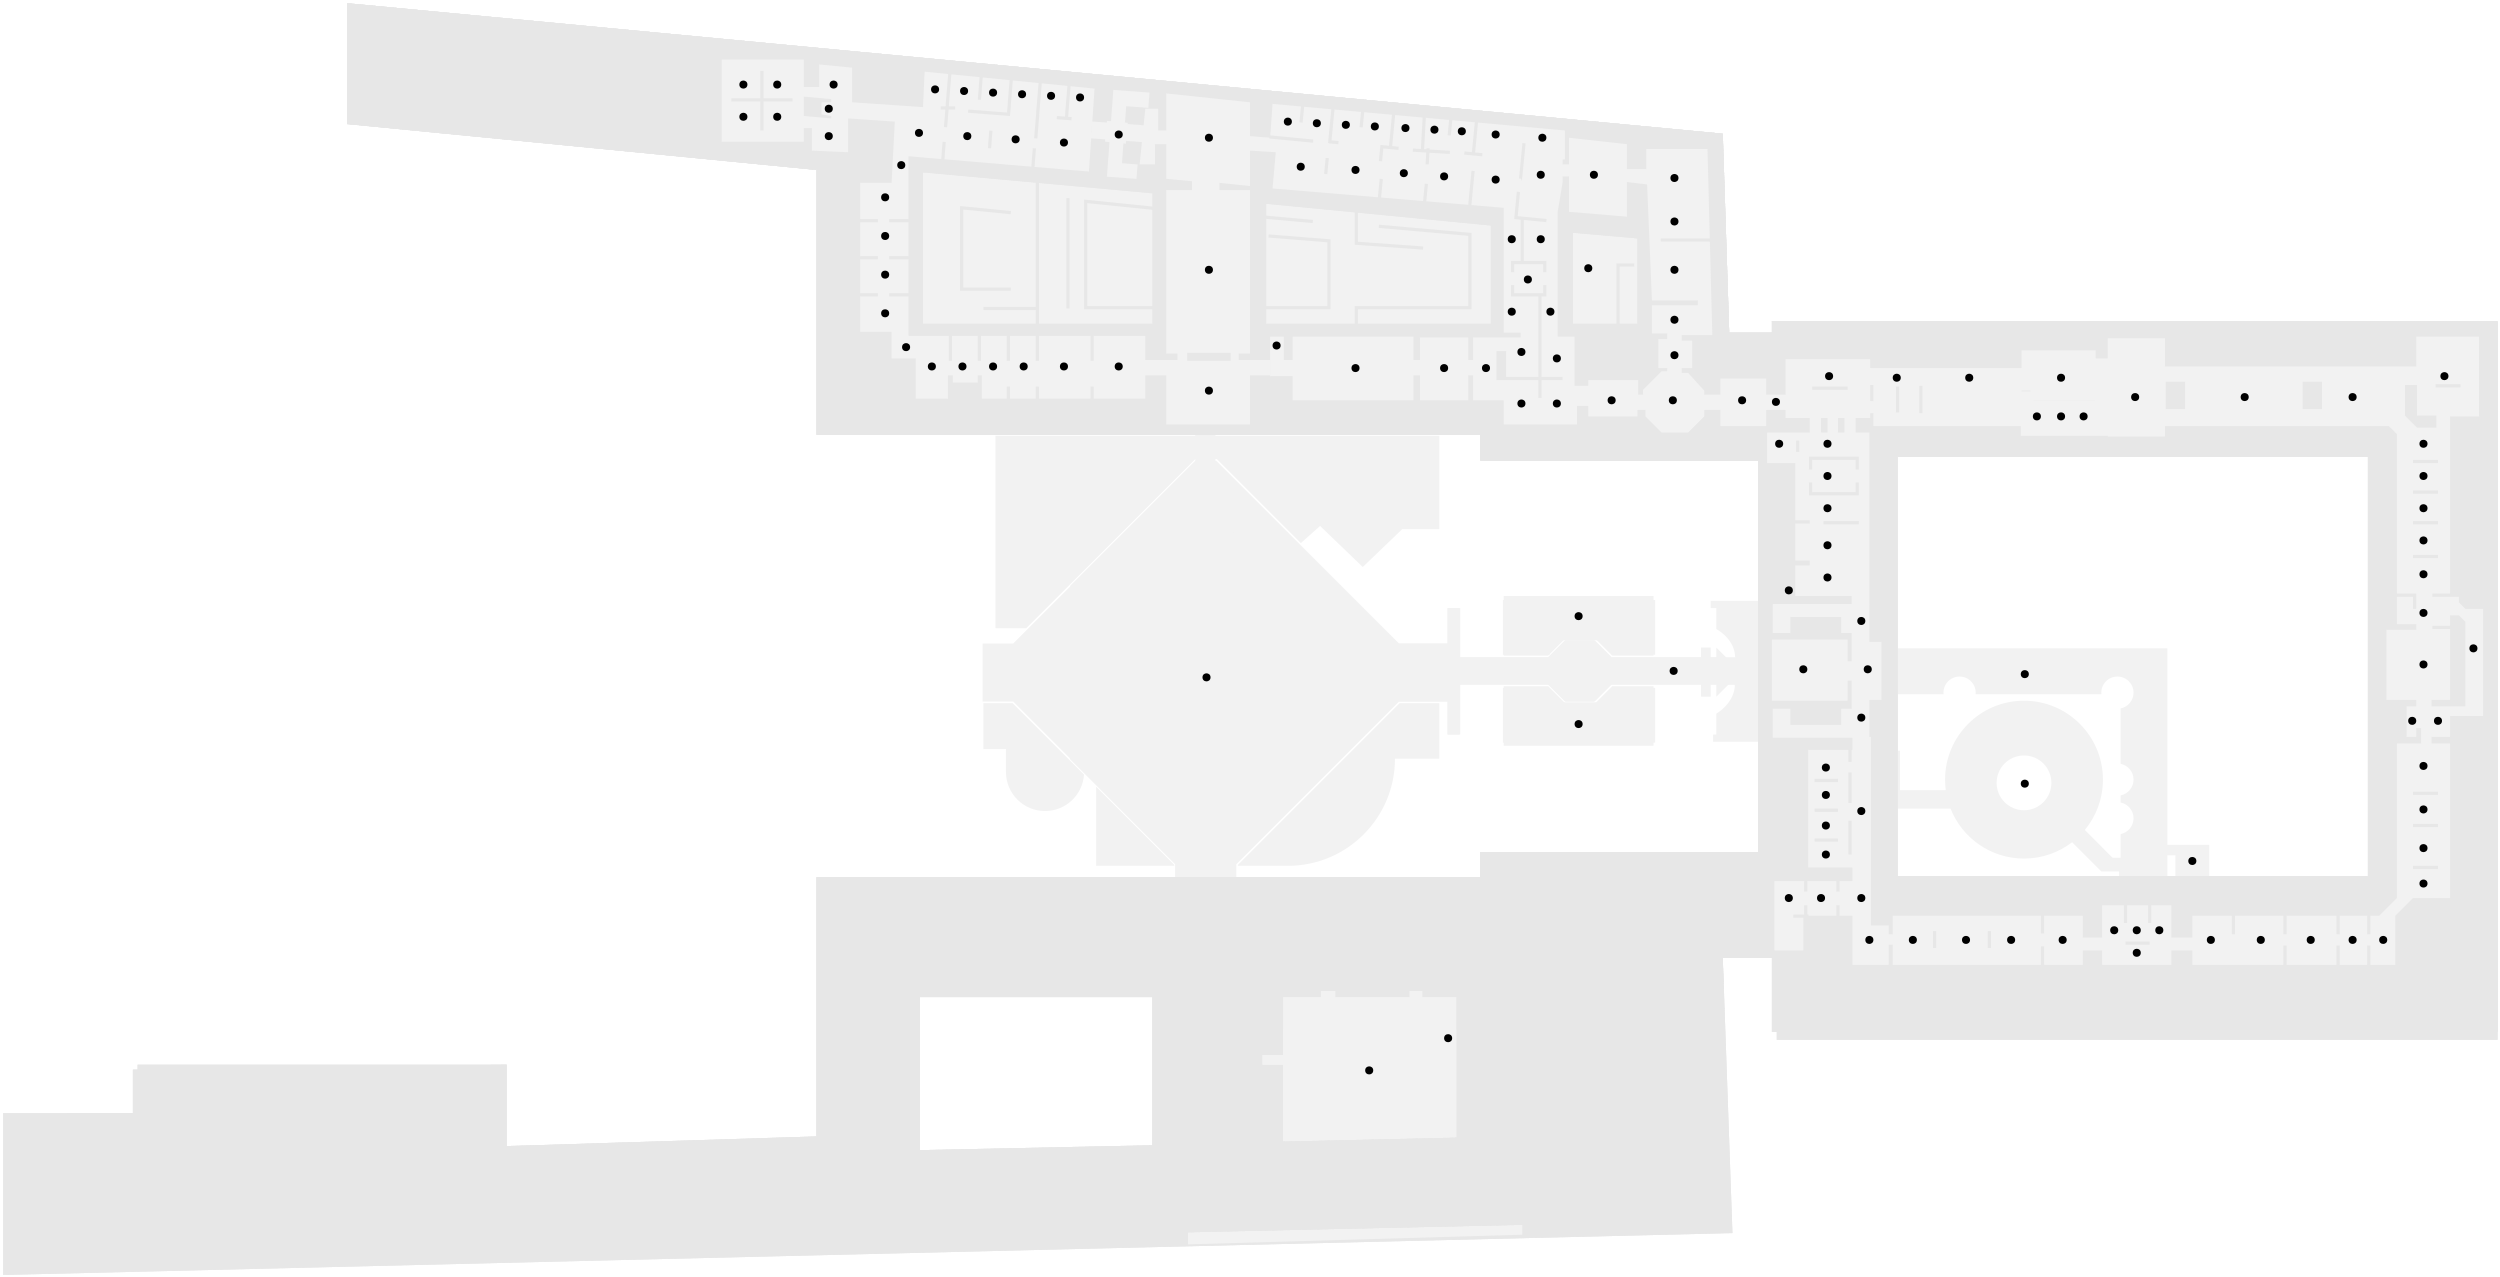 <svg width="1552" height="793" viewBox="0 0 1552 793" fill="none" xmlns="http://www.w3.org/2000/svg">
<rect width="1552" height="793" fill="#F5F5F5"/>
<g id="louvre-blueprint" clip-path="url(#clip0_1_1092)">
<rect width="1552" height="793" fill="white"/>
<g id="S2">
<g id="base_ground_S2">
<path id="ground_S2" fill-rule="evenodd" clip-rule="evenodd" d="M1069.5 83L215.5 2V77L507 105.5V270H919V286H1091.5V529H919V544.5H507V709.5L314.5 713.5V661L82.5 664V691H2V791.5L1075.5 765.5L1069.5 594.5H1103V645.5H1550.5V199.5H1100V206.5H1073.5L1069.5 83ZM571 619V716L715.5 713V619H571ZM1178 283.5V547H1473V283.5H1178Z" fill="#E7E7E7"/>
</g>
<g id="rooms_blueprint_S2">
<path d="M755.414 285L807.568 337.154L819.5 326.5L846 352L870.5 328.5H893.5V270.5H618V390H637.086L742.086 285H755.414Z" fill="#F2F2F2"/>
<path d="M799.5 537.5H768.5V536.914L868.914 436.5H893.5V471H866C866 507.727 836.227 537.5 799.5 537.5Z" fill="#F2F2F2"/>
<path d="M610.5 436.5V465H624.5V479.25C624.5 492.643 635.357 503.5 648.75 503.5C661.601 503.5 672.118 493.503 672.947 480.862L628.586 436.5H610.5Z" fill="#F2F2F2"/>
<path d="M680.5 537.5V488.414L729 536.914V537.5H680.5Z" fill="#F2F2F2"/>
<path fill-rule="evenodd" clip-rule="evenodd" d="M742.5 286L629 399.5H610V435.5H629L730 536.5V547H716V554.5H744V580.5H726V584H719V571.5H683.5V568.5H713V555H590.5V568.5H675V571.5H540.5V609.5H555V614.5H549V641H529V644.5H527V641H512.5V676.5H527V652.5H529V709.5H563V609.5H569V595.5H574V609.5H719V595H726V624.5H722V667H722.5V721.5H737.5V772.5L945 766.5V752H959V740H940.5V736.5H945V713.5H995.5V661H951.5V702H945V621H940.5V617.5H945V577H940.5V571.5H945V555H927V571.5H931V577H927V581.5H917.5V571.5H885.5V568.5H891V555H806V568.5H811V571.5H778.5V584H770.5V580.5H755V554.5H783V547H767.5V536.5L868.5 435.5H899V456H906.5V425H961.5L972 435.5H990L1000.5 425H1091.5V408H1000.5L990 397.5H972L961.5 408H906.5V377.5H899V399.5H868.5L755 286H742.5ZM775 721.5V667H775.5V661H796.5V729H798.5V743.467L815.5 742.913V744.914L796.5 745.533V736.5H766.5V721.5H775ZM796.5 655H775.5V624.5H770.5V595H778.5V609.5H820V614.5H796.5V655ZM838 614.5H875V608H838V614.5ZM867.5 743.221L905.033 741.999L905.016 741.5H917.5V749H927.5V599H917.5V608H883V614.5H904V740.032L867.5 741.22V743.221ZM820 571.5V567.5H875V571.5H820ZM955 683.5H992.5V681.5H955V683.5Z" fill="#F2F2F2"/>
<path d="M1026.5 407V370H933.5V407H961.086L971.586 396.5H990.414L1000.91 407H1026.5Z" fill="#F2F2F2"/>
<path d="M933.5 426V463H1026.5V426H1000.91L990.414 436.5H971.586L961.086 426H933.5Z" fill="#F2F2F2"/>
</g>
<g id="rooms_S2">
<g id="001">
<circle id="Room" cx="980" cy="416.5" r="2.5" fill="black"/>
</g>
<g id="187">
<circle id="Room_2" cx="850" cy="591.5" r="2.5" fill="black"/>
</g>
<g id="186">
<circle id="Room_3" cx="850" cy="661.5" r="2.5" fill="black"/>
</g>
<g id="175">
<circle id="Room_4" cx="973" cy="671.5" r="2.5" fill="black"/>
</g>
<g id="176">
<circle id="Room_5" cx="973" cy="691.5" r="2.5" fill="black"/>
</g>
</g>
</g>
<g id="S1">
<g id="base_ground_S1">
<path id="ground_S1" fill-rule="evenodd" clip-rule="evenodd" d="M1069.5 83L215.5 2V77L507 105.5V270H919V286H1091.5V529H919V544.5H507V709.5L314.5 713.5V661L82.5 664V691H2V791.5L1075.5 765.5L1069.5 594.5H1103V645.5H1550.5V199.5H1100V206.5H1073.5L1069.5 83ZM571 619V716L715.5 713V619H571ZM916 619H783.5V712L916 709V619ZM1178 283.5V547H1473V283.5H1178Z" fill="#E7E7E7"/>
</g>
<g id="rooms_blueprint_S1">
<path d="M648 204.5V120.068L611.57 117.502L611.42 119.497L614 119.705V128.8L597 126.881V179.5H614V190H611.5V192H643.5V121.756L646 121.932V204.5H564.5V98L719 111.5V126.957L675 123.416V127H666V123H664V192H666V186H675V191.5H710V204.5H648Z" fill="#F2F2F2"/>
<path d="M675 183V184H666V183H675Z" fill="#F2F2F2"/>
<path d="M666 181H675V180H666V181Z" fill="#F2F2F2"/>
<path d="M675 177V178H666V177H675Z" fill="#F2F2F2"/>
<path d="M666 175H675V138H666V175Z" fill="#F2F2F2"/>
<path d="M675 135V136H666V135H675Z" fill="#F2F2F2"/>
<path d="M666 133H675V132H666V133Z" fill="#F2F2F2"/>
<path d="M675 129V130H666V129H675Z" fill="#F2F2F2"/>
<path d="M710 189V189.5H677V176H681V137.5H677V125.584L719 128.963V138L725.5 131.5H771L777.5 138V116.5L842.5 122.005V192H843V204.5H797V208.5H788.5V191.5H827.5V147.076L814 146.01V136.845L815.921 136.997L816.079 135.003L778.079 132.003L777.921 133.997L795 135.345V144.51L788.579 144.003L788.421 145.997L825.5 148.924V189.5H788.5V189H755V192.5H759.5V204.5H739V192.5H744V189H710Z" fill="#F2F2F2"/>
<path d="M844.5 189H845.5V150.726L844.5 150.616V189Z" fill="#F2F2F2"/>
<path d="M856.5 208.5H847.5V150.945L874.5 153.908V154H875.334L884.391 154.994L884.609 153.006L884.5 152.994V143.158L913 145.908V189H856V205.5H856.5V208.5Z" fill="#F2F2F2"/>
<path d="M844.5 148.604L858.5 150.14V140.649L856.904 140.495L857.096 138.505L915 144.092V191H858V204.5H931V129.5L844.5 122.174V148.604Z" fill="#F2F2F2"/>
<path d="M882.5 142.965V152.774L880.5 152.555V142.772L882.5 142.965Z" fill="#F2F2F2"/>
<path d="M878.5 142.579L876.5 142.386V152.116L878.5 152.335V142.579Z" fill="#F2F2F2"/>
<path d="M874.5 142.193V151.896L872.5 151.677V142L874.5 142.193Z" fill="#F2F2F2"/>
<path d="M870.5 141.807L868.5 141.614V151.238L870.5 151.457V141.807Z" fill="#F2F2F2"/>
<path d="M866.5 141.421V151.018L864.5 150.799V141.228L866.5 141.421Z" fill="#F2F2F2"/>
<path d="M862.5 141.035L860.5 140.842V150.36L862.5 150.579V141.035Z" fill="#F2F2F2"/>
<path d="M812 136.687V145.852L810.5 145.734V136.569L812 136.687Z" fill="#F2F2F2"/>
<path d="M808.5 136.411L807 136.293V145.457L808.5 145.576V136.411Z" fill="#F2F2F2"/>
<path d="M805 136.135V145.3L803.5 145.181V136.016L805 136.135Z" fill="#F2F2F2"/>
<path d="M801.5 135.858L800 135.74V144.905L801.5 145.023V135.858Z" fill="#F2F2F2"/>
<path d="M798 135.582V144.747L797 144.668V135.503L798 135.582Z" fill="#F2F2F2"/>
<path d="M677 139.5V174H679V139.5H677Z" fill="#F2F2F2"/>
<path d="M602 244V208.5H644V219H658V208.5H671V221.5H675V208.5H692.5V221.5H688.5V225H692.5V231H688.5V244H675V231H671V244H658V234.5H644V244H602Z" fill="#F2F2F2"/>
<path d="M712 212.5H719V194.5H712V212.5Z" fill="#F2F2F2"/>
<path d="M616 129.026V119.866L617.5 119.987V129.195L616 129.026Z" fill="#F2F2F2"/>
<path d="M619.5 129.421V120.148L621 120.269V129.59L619.5 129.421Z" fill="#F2F2F2"/>
<path d="M623 129.816V120.431L624.5 120.552V129.986L623 129.816Z" fill="#F2F2F2"/>
<path d="M626.5 130.211V120.713L641.5 121.923V190H626.5V179.5H629V177.5H599V129.119L628.888 132.494L629.112 130.506L626.5 130.211Z" fill="#F2F2F2"/>
<path d="M624.5 179.5V190H623V179.5H624.5Z" fill="#F2F2F2"/>
<path d="M621 179.5V190H619.5V179.5H621Z" fill="#F2F2F2"/>
<path d="M617.5 179.5V190H616V179.5H617.5Z" fill="#F2F2F2"/>
<path d="M933 427V461H1027.5V427H1000.5V436H962V427H933Z" fill="#F2F2F2"/>
<path d="M933 372.5V406.5H962V397.5H1000.5V406.5H1027.5V372.5H933Z" fill="#F2F2F2"/>
<path fill-rule="evenodd" clip-rule="evenodd" d="M1129 412.5V365H1137.5V375.5H1163V393.5H1137.5V402.5H1345.5V524.5H1371.5V544.5H1366V550.5H1371.5V561H1350.5V550.5H1356V544.5H1350.5V531H1345.5V552H1337V562H1345V622.75C1345 630.344 1338.84 636.5 1331.25 636.5C1323.66 636.5 1317.5 630.344 1317.5 622.75V562H1325.5V552H1315.5V541H1304.5L1286.36 522.856C1278.09 529.218 1267.74 533 1256.5 533C1235.79 533 1218.09 520.156 1210.91 502H1168V474.5H1163V530H1158.5V525H1154.5V530H1149.5V525H1145.5V530H1140.5V525H1136.5V530H1131.5V466.5H1144V435.5H1124V426H1128.5V426.5H1163.5V435H1150.5V466H1179.5V490.5H1207.5L1207.92 490.433C1207.64 488.328 1207.5 486.181 1207.5 484C1207.5 456.938 1229.44 435 1256.5 435C1283.56 435 1305.5 456.938 1305.5 484C1305.5 495.876 1301.28 506.765 1294.25 515.246L1311.5 532.5H1316.5V517.8C1321.06 516.873 1324.5 512.838 1324.5 508C1324.5 503.162 1321.06 499.127 1316.5 498.2V493.8C1321.06 492.873 1324.5 488.838 1324.5 484C1324.5 479.162 1321.06 475.127 1316.5 474.2V439.8C1321.06 438.873 1324.5 434.838 1324.5 430C1324.5 424.477 1320.02 420 1314.5 420C1308.98 420 1304.5 424.477 1304.5 430C1304.5 430.338 1304.52 430.671 1304.55 431H1226.45C1226.48 430.671 1226.5 430.338 1226.5 430C1226.5 424.477 1222.02 420 1216.5 420C1210.98 420 1206.5 424.477 1206.5 430C1206.5 430.338 1206.52 430.671 1206.55 431H1174.5V411.5H1163.5V424.5H1129V422H1100V412.5H1129ZM1273.5 486C1273.5 495.389 1265.89 503 1256.5 503C1247.11 503 1239.5 495.389 1239.5 486C1239.5 476.611 1247.11 469 1256.5 469C1265.89 469 1273.5 476.611 1273.5 486Z" fill="#F2F2F2"/>
<path d="M563 709.5V609.5H569V595.5H574V609.5H719V571.5H683.5V568.5H713V555H590.5V568.5H675V571.5H540.5V609.5H555V614.5H549V641H529V644.5H527V641H512.5V676.5H527V652.5H529V709.5H563Z" fill="#F2F2F2"/>
<path fill-rule="evenodd" clip-rule="evenodd" d="M722.5 666.5V721.5H737.5V772.5L945 766.5V752H959V740H940.5V736.5H945V713.5H995.5V661H951.5V702H945V621H940.5V617.5H945V577H940.5V571.5H945V555H927V571.5H931V577H927V581.5H917.5V571.5H885.5V568.5H891V555H806V568.5H811V571.5H778.5V609.5H820V638.5H796.5V655H775V661H796.5V729H798.5V743.467L904 740.032V731H829V709.5H831V729H904V639H883V608H917.5V599H927.5V749H917.5V741.5H905.016L905.033 741.999L796.5 745.533V736.5H766.5V721.5H775V666.5H722.5ZM820 567.5V571.5H875V567.5H820ZM829 639V608H875V639H829Z" fill="#F2F2F2"/>
<path d="M1511.5 481.856H1522.5V470.5H1537.5V458H1522.5V445H1511.5V394H1498.5V445H1488.5V481.856H1498.5V495.5H1511.5V481.856Z" fill="#F2F2F2"/>
<path d="M1306.5 271.5V265H1301.5V250.5H1294.5C1288.15 250.5 1283 246.905 1283 240.553C1283 234.202 1288.15 227.5 1294.5 227.5H1301.5V234H1313.5V214.5H1318.5V222H1324V211.5H1335.5V222H1340V214.5H1345.5V222H1359.5V217H1376V238.5H1359.5V270.5H1354.5V257H1345.5V271.5H1340V267.5H1335.5V271.5H1324V267.5H1318.5V271.5H1313.5V257H1308V262H1310.5V271.5H1306.5Z" fill="#F2F2F2"/>
</g>
<g id="stairs_S1">
<path fill-rule="evenodd" clip-rule="evenodd" d="M738.5 201.5H735.5V212.5H719V193.5H710.5V223.5H693V232H710.5V235.5H719V221H735.5V230.5H742V286L664.5 363.5V397L731 330.5V347.5H765.5V330.5L834 399H814.5V434H834L765.5 502.5V481.5H731V502.5L664.5 436V471L663.943 470.943L729.5 536.5V547H716.5V553.5H742.5V571.5H726V585H719V600.25H726V621.5H734V626H721V663.5H729.5V666.5H767V663.5H774V626H759V621.5H770V600.25H779.5V585H770V571.5H754V553.5H780.5V547H767V536.5L868 435.5H898.5V456H906V425H961L971.5 435.5H989.5L1000 425H1056V432.5H1062V425H1065.5V432.5L1073 425H1077C1077 434.2 1069.33 440.833 1065.5 443V456H1063.5V460.5H1099.5V435.5H1113.5V445H1123V426.5H1099.5V408H1123V389H1113.5V397.5H1099.5V373H1062V377.5H1065.5V390.5C1076.3 396.9 1077.67 405.833 1077 409.5H1073L1065.5 402V408H1062V402H1056V408H1000L989.5 397.5H971.5L961 408H906V377.5H898.5V399.5H868L754.5 286V230.5H761V221H777V235.5H785V232H802V244.5H873V207H856V208.5H847V207H796.5V208.5H788V207H785V193.5H777V212.5H761V201.5H759V204.5H738.5V201.5ZM711.5 212.5H718.5V194.5H711.5V212.5Z" fill="#F2F2F2"/>
<path d="M1317 585.5V573.5H1290.5V585.5H1317Z" fill="#F2F2F2"/>
<path d="M944.5 598.5V582.5H977V598.5H944.5Z" fill="#F2F2F2"/>
<path d="M540 571.5L540 610C524 610 520.333 602.333 520.5 598.5V582.5C520.5 571.7 533.5 570.667 540 571.5Z" fill="#F2F2F2"/>
<path d="M1345 573.5H1371V585.5H1345V573.5Z" fill="#F2F2F2"/>
</g>
<g id="rooms_S1">
<g id="100">
<circle id="Room_6" cx="715" cy="202.5" r="2.5" fill="black"/>
</g>
<g id="101">
<circle id="Room_7" cx="650" cy="227.5" r="2.5" fill="black"/>
</g>
<g id="102">
<circle id="Room_8" cx="655" cy="162.5" r="2.5" fill="black"/>
</g>
<g id="103">
<circle id="Room_9" cx="749" cy="197.5" r="2.5" fill="black"/>
</g>
<g id="s-398">
<circle id="Room_10" cx="749" cy="251.5" r="2.5" fill="black"/>
</g>
<g id="s-400">
<circle id="Room_11" cx="866" cy="227.5" r="2.5" fill="black"/>
</g>
<g id="104">
<circle id="Room_12" cx="749" cy="162.5" r="2.5" fill="black"/>
</g>
<g id="105">
<circle id="Room_13" cx="835" cy="162.5" r="2.5" fill="black"/>
</g>
<g id="106">
<circle id="Room_14" cx="793" cy="197.5" r="2.5" fill="black"/>
</g>
<g id="130">
<circle id="Room_15" cx="980" cy="449.5" r="2.5" fill="black"/>
</g>
<g id="131">
<circle id="Room_16" cx="980" cy="382.5" r="2.5" fill="black"/>
</g>
<g id="st-405">
<circle id="Room_17" cx="1039" cy="416.5" r="2.5" fill="black"/>
</g>
<g id="st-406">
<circle id="Room_18" cx="1133" cy="385.5" r="2.5" fill="black"/>
</g>
<g id="132">
<circle id="Room_19" cx="1147" cy="418.5" r="2.5" fill="black"/>
</g>
<g id="133">
<circle id="Room_20" cx="1257" cy="418.5" r="2.5" fill="black"/>
</g>
<g id="311">
<circle id="Room_21" cx="1330" cy="246.5" r="2.5" fill="black"/>
</g>
<g id="312">
<circle id="Room_22" cx="1367" cy="228.5" r="2.5" fill="black"/>
</g>
<g id="134">
<circle id="Room_23" cx="1361" cy="534.5" r="2.5" fill="black"/>
</g>
<g id="323">
<circle id="Room_24" cx="1506" cy="464.5" r="2.5" fill="black"/>
</g>
<g id="st-413">
<circle id="Room_25" cx="1361" cy="555.5" r="2.5" fill="black"/>
</g>
<g id="135">
<circle id="Room_26" cx="1257" cy="486.5" r="2.5" fill="black"/>
</g>
<g id="136">
<circle id="Room_27" cx="1147" cy="471.5" r="2.5" fill="black"/>
</g>
<g id="137">
<circle id="Room_28" cx="1147" cy="501.5" r="2.5" fill="black"/>
</g>
<g id="160">
<circle id="Room_29" cx="647" cy="589.5" r="2.5" fill="black"/>
</g>
<g id="161">
<circle id="Room_30" cx="693" cy="562.5" r="2.5" fill="black"/>
</g>
<g id="st-388">
<circle id="Room_31" cx="749" cy="594.5" r="2.5" fill="black"/>
</g>
<g id="162">
<circle id="Room_32" cx="623" cy="562.5" r="2.5" fill="black"/>
</g>
<g id="163">
<circle id="Room_33" cx="582" cy="589.5" r="2.5" fill="black"/>
</g>
<g id="164">
<circle id="Room_34" cx="555" cy="589.5" r="2.5" fill="black"/>
</g>
<g id="165">
<circle id="Room_35" cx="555" cy="624.5" r="2.5" fill="black"/>
</g>
<g id="166">
<circle id="Room_36" cx="555" cy="648.5" r="2.5" fill="black"/>
</g>
<g id="167">
<circle id="Room_37" cx="520" cy="648.5" r="2.5" fill="black"/>
</g>
<g id="168">
<circle id="Room_38" cx="555" cy="668.5" r="2.5" fill="black"/>
</g>
<g id="169">
<circle id="Room_39" cx="555" cy="690.5" r="2.5" fill="black"/>
</g>
<g id="170">
<circle id="Room_40" cx="850" cy="589.5" r="2.5" fill="black"/>
</g>
<g id="171">
<circle id="Room_41" cx="850" cy="561.5" r="2.5" fill="black"/>
</g>
<g id="172">
<circle id="Room_42" cx="936" cy="591.5" r="2.5" fill="black"/>
</g>
<g id="173">
<circle id="Room_43" cx="936" cy="690.5" r="2.5" fill="black"/>
</g>
<g id="174">
<circle id="Room_44" cx="973" cy="670.5" r="2.5" fill="black"/>
</g>
<g id="st-378">
<circle id="Room_45" cx="973" cy="706.5" r="2.5" fill="black"/>
</g>
<g id="176_2">
<circle id="Room_46" cx="936" cy="750.5" r="2.5" fill="black"/>
</g>
<g id="177">
<circle id="Room_47" cx="953" cy="746.5" r="2.5" fill="black"/>
</g>
<g id="178">
<circle id="Room_48" cx="924" cy="756.5" r="2.5" fill="black"/>
</g>
<g id="179">
<circle id="Room_49" cx="874" cy="747.5" r="2.5" fill="black"/>
</g>
<g id="180">
<circle id="Room_50" cx="862" cy="737.5" r="2.5" fill="black"/>
</g>
<g id="181">
<circle id="Room_51" cx="832" cy="749.5" r="2.5" fill="black"/>
</g>
<g id="182">
<circle id="Room_52" cx="764" cy="741.5" r="2.5" fill="black"/>
</g>
<g id="st-385">
<circle id="Room_53" cx="749" cy="761.5" r="2.5" fill="black"/>
</g>
<g id="st-432">
<circle id="Room_54" cx="749" cy="420.5" r="2.5" fill="black"/>
</g>
<g id="183">
<circle id="Room_55" cx="749" cy="673.5" r="2.5" fill="black"/>
</g>
<g id="184">
<circle id="Room_56" cx="726" cy="664.5" r="2.5" fill="black"/>
</g>
<g id="185">
<circle id="Room_57" cx="850" cy="664.5" r="2.5" fill="black"/>
</g>
<g id="st-416">
<circle id="Room_58" cx="899" cy="644.5" r="2.5" fill="black"/>
</g>
<g id="338">
<circle id="Room_59" cx="1332" cy="599.5" r="2.5" fill="black"/>
</g>
</g>
</g>
<g id="RC">
<g id="base_ground_RC">
<path id="ground_RC" fill-rule="evenodd" clip-rule="evenodd" d="M1069.5 83L215.5 2V77L507 105.5V270H919V286H1091.5V529H919V544.5H507V705.5L314.5 711.5V661H85.5V691H42V780.5L1073.5 757.5L1069.5 594.5H1100V640.5H1550.5V199.5H1100V206.5H1073.5L1069.5 83ZM571 615V714L715.5 711V615H571ZM916 615H783.5V709L916 706V615ZM1178 283.5V544H1470V283.5H1178Z" fill="#E7E7E7"/>
</g>
<g id="rooms_blueprint_RC">
<path fill-rule="evenodd" clip-rule="evenodd" d="M636.503 56.917L637.127 49.439L622.075 48.136L621.497 55.083L619.503 54.917L620.083 47.964L584.348 44.871L582.497 67.083L580.503 66.917L582.355 44.699L568.5 43.5L565.5 68.5H551.5L548.5 106.5H530V119H553V121H530V145H542V147H530V185.5H540.5V185H552.5V187H542V206H552.5V208H542V209H530V221H552.5V223H530V246.5H560.5V231.5H562.5V246.5H585.5V231.5H587.5V246.5H632.5V221H634.5V236.5H655V238.5H634.5V246.5H698.5V228.5H683V240.5H681V226.5H698.5V208.5H684V219H682V208.5H667.5V240H665.5V208.5H643V192.5H610.5V190.5H643V106.236L639.433 105.998L639.567 104.002L669.567 106.002L669.433 107.998L645 106.369V206.5H698.5V205.5H718V192H673V123.893L718 128.495V112.5L676 109L678 96H668.5L672.5 52.5L639.119 49.611L638.497 57.083L636.503 56.917ZM636.417 71.997L618.417 70.496L618.583 68.504L636.583 70.004L636.417 71.997ZM616.919 82.997L635.419 84.497L635.581 82.503L617.081 81.003L616.919 82.997ZM616 101.538V91.5H618V101.705L621.583 102.003L621.417 103.997L562.741 99.107L562.498 102.57L560.502 102.43L562.502 73.93L564.498 74.07L562.881 97.112L578.09 98.379L580.003 75.417L581.997 75.583L580.083 98.545L616 101.538ZM633 93V103.5H628V105.5H635V93H633ZM544.5 239V231H546.5V239H544.5ZM603.5 214.5V238.5H605.5V214.5H603.5ZM616.5 238.5V214.5H618.5V238.5H616.5ZM562.5 203.5H560.5V208.5H564.5V221.5H561V223.5H566.5V208.5H585.5V222H581V224H587.5V208.5H623.5V206.5H562.5V203.5ZM596 127.897L627.598 131.005L627.402 132.995L598 130.103V178.5H627.5V180.5H596V127.897ZM662 123V191.5H664V123H662ZM653.503 63.917L651.503 87.917L653.497 88.083L655.497 64.083L653.503 63.917ZM597.503 85.917L599.503 61.917L601.497 62.083L599.497 86.083L597.503 85.917ZM549 147H560.5V171H535V173H560.5V195H562.5V119H560.5V145H549V147Z" fill="#F2F2F2"/>
<path fill-rule="evenodd" clip-rule="evenodd" d="M717.898 130.495L718 129.5V135.5H722.5V131H733V134H737.5V132H756.5V134H761.5V132H771.5V134H776L781 62.5L805.358 64.592L803.504 85.913L805.496 86.087L807.35 64.764L823.397 66.142L821.504 87.913L823.496 88.087L825.39 66.313L843.421 67.862L841.504 89.913L843.496 90.087L845.414 68.033L861.374 69.404L859.504 90.913L861.496 91.087L863.367 69.576L881.312 71.117L879.504 91.913L881.496 92.087L883.305 71.288L933.444 75.596L931.504 97.913L933.496 98.087L935.437 75.767L948.333 76.874L946.504 97.913L948.496 98.087L950.326 77.046L971.163 78.836L969.504 97.913L971.496 98.087L973.155 79.007L989.029 80.37L987.504 97.913L989.496 98.087L991.022 80.541L1008 82L1006.5 105H1059L1059.16 113H1039.5V115H1059.2L1059.52 131H1039.5V133H1059.56L1059.84 147H1039.5V149H1059.88L1060.65 188H1041.5V190H1060.69L1061 205.5H1042.5V211H1048.5V227.5H1040V230.163C1047.99 231.213 1054.41 237.224 1056.08 245H1067.5V234H1107.5V222.5H1154.5V249H1164.5V227.5H1252.5V241.5H1254.5V227.5H1257V224H1254.5V214H1268V224H1265V227.5H1271.5V214H1294.5V220.5L1303 229.5H1311V214H1316.5V229.5H1320V212H1333V229.5H1335.5V214H1342.5V229.5H1348L1358.5 214H1392.5V227.5H1400.5V254.5H1402.5V227.5H1491.5V249H1500.5V244H1514.5V217.5H1500.5V205H1538V257H1533.5V269H1538V378H1523.5V361H1510.5V363H1521.5V378H1509.5V394.5H1521V412.5H1527V421H1521V437.5H1508V447H1521V467H1524V458H1538V557H1533.25V563H1538V630H1500.5V628H1487.5V630H1446V600H1465V598H1444V630H1387.5V620.5H1385.5V630H1364.5V600H1385V610H1387V598H1348.5V598.5H1348V575H1340V624C1339 627.333 1334.8 634 1326 634C1317.2 634 1313 627.333 1312 624V575H1305V596.5H1288V606.014C1288.05 606.011 1288.1 606.009 1288.15 606.007L1288.18 606.006L1288.22 606.004C1288.31 606.001 1288.41 606 1288.5 606C1293.47 606 1297.5 610.029 1297.5 615C1297.5 619.971 1293.47 624 1288.5 624C1288.41 624 1288.33 623.999 1288.24 623.996C1288.16 623.994 1288.08 623.991 1288 623.986V630H1264.5V625H1262.5V630H1202.5V625H1200.5V630H1162V624H1150V634H1109V580.5H1100.5V586.5H1065.5V571.5H1053.87C1052 575.579 1048.64 578.837 1044.5 580.588V588H1056.5V619H1047.5V621H1056.5V660H1047.5V662H1056.5V677.5H1047.5V679.5H1057V714.5H1050.5V716.5H1057V744L1028.5 745.5V733H1020.5V745.5L958.5 747.475V734.5H956.5V747.538L942 748V740H934V748H923V627H927.5V619H923V596.5H915V609.5H777.5V571.5H915V586.5H923V557.5H942V619H938V627H942V646.5H944V621H977V557.5H1014V561.5H1019.67C1020.89 552.742 1028.41 546 1037.5 546C1045.15 546 1051.68 550.771 1054.29 557.5H1100.5V571.5H1124V563H1109V538H1120.5V537.5H1128V535.5H1120.5V463.5H1159.5V535.5H1152.5V537.5H1159.5V563H1131.5V571.5H1173.5V563H1195.5V575.5H1197.5V563H1216.5V575.5H1218.5V563H1238.5V575.5H1240.5V563H1264.5V575.5H1266.5V563H1288V585.5H1294V563H1450.5V578H1452.5V563H1487V578H1489V563H1500.5V557H1487.5V534H1496V532H1487.5V511.5H1496V509.5H1487.5V487.5H1496V485.5H1487.5V447H1500.5V437.5H1487.5V421H1481.5V412.5H1487.5V394.5H1500.5V378H1487.5V363H1498.5V361H1487.5V299.5H1498.5V297.5H1487.5V269H1503.5V257H1491.5V262.5H1379V247H1345.5V234.5H1342.5V262.5H1335.5V250.5H1333V262.5H1320V250.5H1316.5V262.5H1311V234.5H1308V245H1296V234.5H1293V245H1270.5V236.5H1268.5V257.5H1270.5V262.5H1254.5V250.5H1252.5V262.5H1164.5V257.5H1154.5V261H1141V265H1159.5V287H1141V291H1159.5V312.5H1141V316H1159.5V348H1141V352H1159.5V371H1114.5V352H1132V348H1114.5V316H1132V312.5H1114.5V291H1132V287H1114.5V282.5C1111.5 282.5 1105.5 281.1 1105.5 275.5C1105.5 269.9 1111.5 268.5 1114.5 268.5V265H1132V261H1107.5V257.5H1101.5V262.5H1067.5V253H1056.08C1054.24 261.573 1046.62 268 1037.5 268C1028.38 268 1020.76 261.573 1018.92 253H1015V259H990V253H976.5V262.5H932V241.5H976.5V246.5H990V237H1015V246.5H1018.66C1019.64 239.034 1024.96 232.934 1032 230.808V227.5H1026.5V211H1032L1026.5 205.5H1005.5V165.5H1014.5V163.5H1003.5V205.5H967.5V196H965.5V205.5H941.5V234H925V246.5H911.5V233H909.5V246.5H879.5V234H874V222.5H879.5V209H863.5V205.5H843V192H913.5V144.585L856.088 139.504L855.912 141.496L911.5 146.415V190H841V205.5H776V192H826V148.577L787.58 145.503L787.42 147.497L824 150.423V190H754V192H758.5V209H737.5V192H740.5V190H675V126.107L717.898 130.495ZM1528.5 563V557H1524V473.5H1521V485.5H1511.5V487.5H1521V509.5H1511.5V511.5H1521V532H1511.5V534H1521V557H1509.5V563H1515.5C1515.5 560.791 1517.29 559 1519.5 559C1521.71 559 1523.5 560.791 1523.5 563H1528.5ZM1028.5 714.5V679.5H1036V677.5H1028.5V675H1011.5V677H1019.5V699H998V677.5H1004.5V675.5H996V699H944V663.5H942V713H934V728.5H942V715.5H956.5V727H958.5V715.5H967.5V713H958.5V701H1020.5V713H1009V715.5H1002V713H979V715.5H1020.5V725H1028.5V716.5H1037V714.5H1028.5ZM1033.5 581.554C1027.63 580.222 1022.85 576.019 1020.71 570.5H1011.5V573.5H1017V604.5H1011.5V607H1027.5V588H1033.5V581.554ZM1019.5 137.5L976.5 134.5V132.5L1004 134.5L1005 116H1019.5V137.5ZM1021 164V196H1023V164H1021ZM893 236.5V217.5H895V236.5H893ZM909.5 208.5V223.5H911.5V208.5H931.5V130.367L955.893 132.994L956.107 131.006L929.664 128.158L931.496 107.087L929.504 106.913L927.675 127.944L923.607 127.506L923.393 129.494L929.5 130.152V206.5H875V208.5H909.5ZM965.5 185V159H967.5V185H965.5ZM914.431 128.998L870.931 125.998L871.069 124.002L877.525 124.448L878.501 103.952L880.499 104.048L879.521 124.585L909.1 126.625L913.003 74.425L914.997 74.575L911.095 126.763L914.569 127.002L914.431 128.998ZM776.409 134.996L814.909 138.496L815.091 136.504L776.591 133.004L776.409 134.996ZM777.407 119.996L841 125.911V151.93L883.428 154.997L883.572 153.003L843 150.07V124.089L839.61 123.773L841.496 102.087L839.504 101.913L837.619 123.588L819.598 121.912L821.496 100.087L819.504 99.913L817.607 121.727L801.57 120.235L803.496 98.087L801.504 97.913L799.579 120.05L777.593 118.004L777.407 119.996ZM855.504 125.913L857.504 102.913L859.496 103.087L857.496 126.087L855.504 125.913ZM965.5 130V144.5H967.5V130H965.5ZM1488 586.5V586H1486V597H1472.5V618.5H1474.5V599H1487.5V622H1500V619H1516V611H1525V619H1528.5V590H1525C1524.33 592 1522.4 596 1520 596C1517.6 596 1516.33 592 1516 590H1500V586.5H1488ZM1521 299.5H1510.5V297.5H1521V267.5H1524.5V258.5H1526.5V269.5H1523V353H1521V299.5ZM1198.5 257.5V236.5H1200.5V257.5H1198.5ZM1232.5 236.5V257.5H1234.5V236.5H1232.5ZM1449.5 236.5H1451.5V257.5H1449.5V236.5ZM1419.5 587.5V572H1417.5V587.5H1419.5ZM1386.5 572V587.5H1384.5V572H1386.5ZM1437 600H1394.5V598H1437V600ZM1170 588.5H1172V598H1195.5V585.5H1197.5V598H1216.5V585.5H1218.5V598H1238.5V585.5H1240.5V598H1264.5V585.5H1266.5V606.5H1264.5V600H1202.5V606H1200.5V600H1170V588.5ZM1525 224V215.5H1527V224H1525ZM1150.5 588H1162.5V605H1150.5V588ZM983.5 574H992V570H983.5V574ZM992 606H983.5V602H992V606ZM1036 621H1028.5V660H1036V662H1011V660H1017.5V621H1011V619H1036V621ZM994.5 621H986.5V619H1004V621H996.5V632H1003.5V634H996.5V642.5H1003V644.5H994.5V621ZM996.5 660H1003.5V662H996.5V660Z" fill="#F2F2F2"/>
<path d="M721.5 711.5H773.5V615H721.5V711.5Z" fill="#F2F2F2"/>
<path d="M717.5 610.5V573.5H573V610.5H717.5Z" fill="#F2F2F2"/>
<path d="M561.5 678V615H545V645H537.5V658H550V661H528V678H561.5Z" fill="#F2F2F2"/>
<path fill-rule="evenodd" clip-rule="evenodd" d="M337 755.5V720H323.5V727.5H320.5V720H305.5V727.5H302.5V670H195.5V687.5H191.5V670L141 672V758.5H157V749.5H159.5V758.5H174V739H177.5V758.5H191.5V729.5H195.5V758.5H209.5V739H212.5V758.5H229V729.5H231.5V758.5H247.5V725.5H267V755.5H302.5V749.5H305.5V755.5H320.5V749.5H323.5V755.5H337ZM267.5 682H246.5V712H194.5V696H192.5V712H157.5V686.5H155.5V740H157.5V714H246.5V718H267.5V682Z" fill="#F2F2F2"/>
</g>
<g id="stairs_RC">
<path d="M670 74.5L681 76.5L683.5 53.5L707 56.5V64.5H691.5V79L702 76.5L704.5 67H718L716 98.5H702V88.5L691.5 83.5L689 98.5L702 100.5V108.5L681 106.5V83.5H670V74.5Z" fill="#F2F2F2"/>
<path d="M941.5 207H981.5V220H941.5V207Z" fill="#F2F2F2"/>
<path d="M1512.5 227H1500.5V244H1512.5V227Z" fill="#F2F2F2"/>
<path d="M1306.5 246H1270.5V264H1306.5V246Z" fill="#F2F2F2"/>
<path d="M1160 395.5H1135.5V387H1148.5V384H1106.5V450H1148.5V447H1135.5V438.5H1160V459H1140.5V463H1132V459H1098V375H1132V371H1140.5V375H1160V395.5Z" fill="#F2F2F2"/>
<path d="M1344.5 246H1380.5V264H1344.5V246Z" fill="#F2F2F2"/>
<path d="M876 248.5H800.5V234H787V208.5H876V248.5Z" fill="#F2F2F2"/>
<path d="M941.5 222H981.5V235H941.5V222Z" fill="#F2F2F2"/>
<path d="M137.5 703H143.5V717.5H137.5V759.5H52V734.5H45V721H52V697H105V705H114.5V685.5H105V672.5H137.5V703Z" fill="#F2F2F2"/>
<path d="M977.5 557H941V570H977.5V557Z" fill="#F2F2F2"/>
<path d="M977.5 575H941V601.5H977.5V575Z" fill="#F2F2F2"/>
<path d="M941 605.5H977.5V618H941V605.5Z" fill="#F2F2F2"/>
<path d="M539 572.5H573V611H560V615H554V611H539C534.333 610.667 525 606.1 525 590.5C525 574.9 534.333 572 539 572.5Z" fill="#F2F2F2"/>
<path d="M725 586.5H717V596.5H725V608H739V615.5H754.5V608H769V596.5H777.5V586.5H769V573.5H725V586.5Z" fill="#F2F2F2"/>
<path d="M1501.5 590H1511.5V613H1501.5V590Z" fill="#F2F2F2"/>
</g>
<g id="rooms_RC">
<g id="200">
<circle id="Room_60" cx="625" cy="238.5" r="2.5" fill="black"/>
</g>
<g id="st-86">
<circle id="Room_61" cx="641" cy="228.5" r="2.5" fill="black"/>
</g>
<g id="st-156">
<circle id="Room_62" cx="660" cy="215.5" r="2.5" fill="black"/>
</g>
<g id="201">
<circle id="Room_63" cx="612" cy="238.5" r="2.5" fill="black"/>
</g>
<g id="202">
<circle id="Room_64" cx="595" cy="238.5" r="2.5" fill="black"/>
</g>
<g id="203">
<circle id="Room_65" cx="574" cy="238.5" r="2.5" fill="black"/>
</g>
<g id="204">
<circle id="Room_66" cx="574" cy="216.5" r="2.5" fill="black"/>
</g>
<g id="205">
<circle id="Room_67" cx="554" cy="238.5" r="2.5" fill="black"/>
</g>
<g id="206">
<circle id="Room_68" cx="536" cy="238.5" r="2.5" fill="black"/>
</g>
<g id="207">
<circle id="Room_69" cx="548" cy="216.5" r="2.5" fill="black"/>
</g>
<g id="208">
<circle id="Room_70" cx="548" cy="196.5" r="2.5" fill="black"/>
</g>
<g id="209">
<circle id="Room_71" cx="548" cy="179.5" r="2.5" fill="black"/>
</g>
<g id="210">
<circle id="Room_72" cx="548" cy="159.5" r="2.5" fill="black"/>
</g>
<g id="211">
<circle id="Room_73" cx="548" cy="134.5" r="2.5" fill="black"/>
</g>
<g id="212">
<circle id="Room_74" cx="556" cy="89.5" r="2.5" fill="black"/>
</g>
<g id="213">
<circle id="Room_75" cx="573" cy="72.5" r="2.5" fill="black"/>
</g>
<g id="214">
<circle id="Room_76" cx="600" cy="74.5" r="2.5" fill="black"/>
</g>
<g id="215">
<circle id="Room_77" cx="628" cy="58.5" r="2.5" fill="black"/>
</g>
<g id="216">
<circle id="Room_78" cx="628" cy="76.5" r="2.5" fill="black"/>
</g>
<g id="217">
<circle id="Room_79" cx="626" cy="95.5" r="2.5" fill="black"/>
</g>
<g id="218">
<circle id="Room_80" cx="661" cy="78.5" r="2.5" fill="black"/>
</g>
<g id="219">
<circle id="Room_81" cx="791" cy="90.5" r="2.5" fill="black"/>
</g>
<g id="220">
<circle id="Room_82" cx="811" cy="92.5" r="2.5" fill="black"/>
</g>
<g id="221">
<circle id="Room_83" cx="831" cy="94.5" r="2.5" fill="black"/>
</g>
<g id="222">
<circle id="Room_84" cx="851" cy="96.5" r="2.5" fill="black"/>
</g>
<g id="223">
<circle id="Room_85" cx="872" cy="78.5" r="2.5" fill="black"/>
</g>
<g id="224">
<circle id="Room_86" cx="868" cy="116.5" r="2.5" fill="black"/>
</g>
<g id="225">
<circle id="Room_87" cx="890" cy="99.5" r="2.5" fill="black"/>
</g>
<g id="226">
<circle id="Room_88" cx="922" cy="102.5" r="2.5" fill="black"/>
</g>
<g id="227">
<circle id="Room_89" cx="969" cy="106.5" r="2.5" fill="black"/>
</g>
<g id="228">
<circle id="Room_90" cx="949" cy="166.5" r="2.5" fill="black"/>
</g>
<g id="229">
<circle id="Room_91" cx="986" cy="166.5" r="2.5" fill="black"/>
</g>
<g id="230">
<circle id="Room_92" cx="1037" cy="166.5" r="2.5" fill="black"/>
</g>
<g id="231">
<circle id="Room_93" cx="1037" cy="247.5" r="2.5" fill="black"/>
</g>
<g id="232">
<circle id="Room_94" cx="1002" cy="247.5" r="2.5" fill="black"/>
</g>
<g id="233">
<circle id="Room_95" cx="952" cy="247.5" r="2.5" fill="black"/>
</g>
<g id="234">
<circle id="Room_96" cx="927" cy="216.5" r="2.5" fill="black"/>
</g>
<g id="st-15">
<circle id="Room_97" cx="957" cy="214.5" r="2.5" fill="black"/>
</g>
<g id="st-144">
<circle id="Room_98" cx="944" cy="216.5" r="2.5" fill="black"/>
</g>
<g id="st-18">
<circle id="Room_99" cx="1038" cy="219.5" r="2.5" fill="black"/>
</g>
<g id="235">
<circle id="Room_100" cx="927" cy="228.5" r="2.5" fill="black"/>
</g>
<g id="236">
<circle id="Room_101" cx="894" cy="228.5" r="2.5" fill="black"/>
</g>
<g id="st-12">
<circle id="Room_102" cx="841" cy="228.5" r="2.5" fill="black"/>
</g>
<g id="st-148">
<circle id="Room_103" cx="811" cy="241.5" r="2.5" fill="black"/>
</g>
<g id="st-302">
<circle id="Room_104" cx="831" cy="241.5" r="2.5" fill="black"/>
</g>
<g id="st-400">
<circle id="Room_105" cx="851" cy="241.5" r="2.5" fill="black"/>
</g>
<g id="300">
<circle id="Room_106" cx="1136" cy="360.5" r="2.5" fill="black"/>
</g>
<g id="st-211">
<circle id="Room_107" cx="1110" cy="367.5" r="2.5" fill="black"/>
</g>
<g id="st-405_2">
<circle id="Room_108" cx="1104" cy="379.5" r="2.5" fill="black"/>
</g>
<g id="st-58">
<circle id="Room_109" cx="1153" cy="379.5" r="2.5" fill="black"/>
</g>
<g id="st-210">
<circle id="Room_110" cx="1140" cy="391.5" r="2.5" fill="black"/>
</g>
<g id="st-2017">
<circle id="Room_111" cx="1140" cy="442.5" r="2.5" fill="black"/>
</g>
<g id="st-57">
<circle id="Room_112" cx="1153" cy="442.5" r="2.5" fill="black"/>
</g>
<g id="st-405_3">
<circle id="Room_113" cx="1104" cy="454.5" r="2.5" fill="black"/>
</g>
<g id="st-368">
<circle id="Room_114" cx="1110" cy="360.5" r="2.5" fill="black"/>
</g>
<g id="st-406_2">
<circle id="Room_115" cx="1110" cy="353.5" r="2.5" fill="black"/>
</g>
<g id="301">
<circle id="Room_116" cx="1136" cy="331.5" r="2.5" fill="black"/>
</g>
<g id="302">
<circle id="Room_117" cx="1136" cy="305.5" r="2.5" fill="black"/>
</g>
<g id="303">
<circle id="Room_118" cx="1136" cy="275.5" r="2.5" fill="black"/>
</g>
<g id="304">
<circle id="Room_119" cx="1136" cy="247.5" r="2.5" fill="black"/>
</g>
<g id="305">
<circle id="Room_120" cx="1085" cy="247.5" r="2.5" fill="black"/>
</g>
<g id="306">
<circle id="Room_121" cx="1184" cy="247.5" r="2.5" fill="black"/>
</g>
<g id="307">
<circle id="Room_122" cx="1221" cy="247.5" r="2.5" fill="black"/>
</g>
<g id="308">
<circle id="Room_123" cx="1261" cy="219.5" r="2.5" fill="black"/>
</g>
<g id="309">
<circle id="Room_124" cx="1261" cy="247.5" r="2.5" fill="black"/>
</g>
<g id="310">
<circle id="Room_125" cx="1283" cy="231.5" r="2.5" fill="black"/>
</g>
<g id="st-401">
<circle id="Room_126" cx="1303" cy="238.5" r="2.5" fill="black"/>
</g>
<g id="st-402">
<circle id="Room_127" cx="1338" cy="238.5" r="2.5" fill="black"/>
</g>
<g id="313">
<circle id="Room_128" cx="1363" cy="231.5" r="2.5" fill="black"/>
</g>
<g id="314">
<circle id="Room_129" cx="1391" cy="247.5" r="2.5" fill="black"/>
</g>
<g id="315">
<circle id="Room_130" cx="1427" cy="247.5" r="2.5" fill="black"/>
</g>
<g id="316">
<circle id="Room_131" cx="1471" cy="247.5" r="2.5" fill="black"/>
</g>
<g id="317">
<circle id="Room_132" cx="1520" cy="252.5" r="2.5" fill="black"/>
</g>
<g id="st-177">
<circle id="Room_133" cx="1507" cy="242.5" r="2.5" fill="black"/>
</g>
<g id="318">
<circle id="Room_134" cx="1520" cy="213.5" r="2.5" fill="black"/>
</g>
<g id="319">
<circle id="Room_135" cx="1530" cy="320.5" r="2.5" fill="black"/>
</g>
<g id="320">
<circle id="Room_136" cx="1505" cy="284.5" r="2.5" fill="black"/>
</g>
<g id="321">
<circle id="Room_137" cx="1505" cy="320.5" r="2.5" fill="black"/>
</g>
<g id="st-414">
<circle id="Room_138" cx="1481" cy="356.5" r="2.5" fill="black"/>
</g>
<g id="322">
<circle id="Room_139" cx="1505" cy="370.5" r="2.5" fill="black"/>
</g>
<g id="324">
<circle id="Room_140" cx="1505" cy="498.5" r="2.5" fill="black"/>
</g>
<g id="325">
<circle id="Room_141" cx="1531" cy="471.5" r="2.5" fill="black"/>
</g>
<g id="326">
<circle id="Room_142" cx="1531" cy="540.5" r="2.5" fill="black"/>
</g>
<g id="327">
<circle id="Room_143" cx="1519" cy="577.5" r="2.5" fill="black"/>
</g>
<g id="328">
<circle id="Room_144" cx="1533" cy="602.5" r="2.5" fill="black"/>
</g>
<g id="329">
<circle id="Room_145" cx="1519" cy="623.5" r="2.5" fill="black"/>
</g>
<g id="st-187">
<circle id="Room_146" cx="1507" cy="608.5" r="2.5" fill="black"/>
</g>
<g id="330">
<circle id="Room_147" cx="1481" cy="623.5" r="2.5" fill="black"/>
</g>
<g id="331">
<circle id="Room_148" cx="1459" cy="614.5" r="2.5" fill="black"/>
</g>
<g id="332">
<circle id="Room_149" cx="1427" cy="614.5" r="2.5" fill="black"/>
</g>
<g id="333">
<circle id="Room_150" cx="1397" cy="614.5" r="2.5" fill="black"/>
</g>
<g id="334">
<circle id="Room_151" cx="1469" cy="583.5" r="2.5" fill="black"/>
</g>
<g id="335">
<circle id="Room_152" cx="1435" cy="583.5" r="2.5" fill="black"/>
</g>
<g id="336">
<circle id="Room_153" cx="1405" cy="583.5" r="2.5" fill="black"/>
</g>
<g id="337">
<circle id="Room_154" cx="1371" cy="583.5" r="2.5" fill="black"/>
</g>
<g id="339">
<circle id="Room_155" cx="1278" cy="583.5" r="2.5" fill="black"/>
</g>
<g id="340">
<circle id="Room_156" cx="1254" cy="583.5" r="2.5" fill="black"/>
</g>
<g id="341">
<circle id="Room_157" cx="1228" cy="583.5" r="2.5" fill="black"/>
</g>
<g id="342">
<circle id="Room_158" cx="1206" cy="583.5" r="2.5" fill="black"/>
</g>
<g id="343">
<circle id="Room_159" cx="1185" cy="583.5" r="2.5" fill="black"/>
</g>
<g id="st-198">
<circle id="Room_160" cx="1167" cy="595.5" r="2.5" fill="black"/>
</g>
<g id="st-355">
<circle id="Room_161" cx="1167" cy="588.5" r="2.5" fill="black"/>
</g>
<g id="344">
<circle id="Room_162" cx="1228" cy="615.5" r="2.5" fill="black"/>
</g>
<g id="345">
<circle id="Room_163" cx="1128" cy="615.5" r="2.5" fill="black"/>
</g>
<g id="346">
<circle id="Room_164" cx="1128" cy="583.5" r="2.5" fill="black"/>
</g>
<g id="347">
<circle id="Room_165" cx="1085" cy="573.5" r="2.5" fill="black"/>
</g>
<g id="348">
<circle id="Room_166" cx="1141" cy="512.5" r="2.5" fill="black"/>
</g>
<g id="400">
<circle id="Room_167" cx="553" cy="632.5" r="2.5" fill="black"/>
</g>
<g id="401">
<circle id="Room_168" cx="553" cy="651.5" r="2.5" fill="black"/>
</g>
<g id="402">
<circle id="Room_169" cx="553" cy="669.5" r="2.5" fill="black"/>
</g>
<g id="403">
<circle id="Room_170" cx="643" cy="591.5" r="2.5" fill="black"/>
</g>
<g id="st-83">
<circle id="Room_171" cx="563" cy="591.5" r="2.5" fill="black"/>
</g>
<g id="st-328">
<circle id="Room_172" cx="535" cy="581.5" r="2.5" fill="black"/>
</g>
<g id="st-392">
<circle id="Room_173" cx="535" cy="574.5" r="2.5" fill="black"/>
</g>
<g id="st-393">
<circle id="Room_174" cx="541" cy="640.5" r="2.5" fill="black"/>
</g>
<g id="st-235">
<circle id="Room_175" cx="541" cy="633.5" r="2.5" fill="black"/>
</g>
<g id="404">
<circle id="Room_176" cx="746" cy="591.5" r="2.5" fill="black"/>
</g>
<g id="405">
<circle id="Room_177" cx="746" cy="662.5" r="2.5" fill="black"/>
</g>
<g id="406">
<circle id="Room_178" cx="846" cy="591.5" r="2.5" fill="black"/>
</g>
<g id="st-374">
<circle id="Room_179" cx="774" cy="582.5" r="2.5" fill="black"/>
</g>
<g id="st-386">
<circle id="Room_180" cx="760" cy="611.5" r="2.5" fill="black"/>
</g>
<g id="st-388_2">
<circle id="Room_181" cx="774" cy="575.5" r="2.5" fill="black"/>
</g>
<g id="407">
<circle id="Room_182" cx="998" cy="591.5" r="2.5" fill="black"/>
</g>
<g id="st-373">
<circle id="Room_183" cx="958" cy="591.5" r="2.5" fill="black"/>
</g>
<g id="st-218">
<circle id="Room_184" cx="958" cy="581.5" r="2.5" fill="black"/>
</g>
<g id="409">
<circle id="Room_185" cx="1043" cy="603.5" r="2.5" fill="black"/>
</g>
<g id="408">
<circle id="Room_186" cx="1037" cy="565.5" r="2.5" fill="black"/>
</g>
<g id="410">
<circle id="Room_187" cx="1043" cy="641.5" r="2.5" fill="black"/>
</g>
<g id="411">
<circle id="Room_188" cx="1043" cy="669.5" r="2.5" fill="black"/>
</g>
<g id="412">
<circle id="Room_189" cx="1043" cy="696.5" r="2.5" fill="black"/>
</g>
<g id="413">
<circle id="Room_190" cx="1043" cy="730.5" r="2.5" fill="black"/>
</g>
<g id="414">
<circle id="Room_191" cx="987" cy="730.5" r="2.5" fill="black"/>
</g>
<g id="415">
<circle id="Room_192" cx="973" cy="708.5" r="2.5" fill="black"/>
</g>
<g id="416">
<circle id="Room_193" cx="949" cy="730.5" r="2.5" fill="black"/>
</g>
<g id="417">
<circle id="Room_194" cx="929" cy="730.5" r="2.5" fill="black"/>
</g>
<g id="418">
<circle id="Room_195" cx="929" cy="654.5" r="2.5" fill="black"/>
</g>
<g id="419">
<circle id="Room_196" cx="972" cy="654.5" r="2.5" fill="black"/>
</g>
<g id="420">
<circle id="Room_197" cx="1009" cy="626.5" r="2.5" fill="black"/>
</g>
<g id="421">
<circle id="Room_198" cx="1009" cy="654.5" r="2.5" fill="black"/>
</g>
<g id="422">
<circle id="Room_199" cx="1009" cy="668.5" r="2.5" fill="black"/>
</g>
<g id="423">
<circle id="Room_200" cx="1009" cy="688.5" r="2.5" fill="black"/>
</g>
<g id="424">
<circle id="Room_201" cx="174" cy="688.5" r="2.5" fill="black"/>
</g>
<g id="st-417">
<circle id="Room_202" cx="114" cy="728.5" r="2.5" fill="black"/>
</g>
<g id="st-418">
<circle id="Room_203" cx="148" cy="698.5" r="2.5" fill="black"/>
</g>
<g id="425">
<circle id="Room_204" cx="221" cy="688.5" r="2.5" fill="black"/>
</g>
<g id="426">
<circle id="Room_205" cx="256" cy="676.5" r="2.5" fill="black"/>
</g>
<g id="427">
<circle id="Room_206" cx="285" cy="718.5" r="2.5" fill="black"/>
</g>
<g id="428">
<circle id="Room_207" cx="320" cy="737.5" r="2.5" fill="black"/>
</g>
<g id="429">
<circle id="Room_208" cx="239" cy="737.5" r="2.5" fill="black"/>
</g>
<g id="430">
<circle id="Room_209" cx="221" cy="737.5" r="2.5" fill="black"/>
</g>
<g id="431">
<circle id="Room_210" cx="203" cy="737.5" r="2.5" fill="black"/>
</g>
<g id="432">
<circle id="Room_211" cx="185" cy="737.5" r="2.5" fill="black"/>
</g>
<g id="433">
<circle id="Room_212" cx="167" cy="737.5" r="2.5" fill="black"/>
</g>
<g id="st-430">
<circle id="Room_213" cx="700" cy="82.5" r="2.5" fill="black"/>
</g>
<g id="st-119">
<circle id="Room_214" cx="686" cy="81.5" r="2.5" fill="black"/>
</g>
<g id="st-118">
<circle id="Room_215" cx="676" cy="86.5" r="2.5" fill="black"/>
</g>
<g id="st-266">
<circle id="Room_216" cx="676" cy="92.5" r="2.5" fill="black"/>
</g>
<g id="st-98">
<circle id="Room_217" cx="554" cy="111.5" r="2.5" fill="black"/>
</g>
</g>
</g>
<g id="N1">
<g id="base_ground_N1">
<path id="ground_N1" fill-rule="evenodd" clip-rule="evenodd" d="M1069.5 83L215.5 2V77L507 105.5V270H919V286H1091.5V529H919V544.5H507V705.5L314.5 711.5V661H85.5V691H42V780.5L1073.5 757.5L1069.5 594.5H1100V640.5H1550.5V199.5H1100V206.5H1073.5L1069.5 83ZM573 107V201H715.5V120L573 107ZM786 126.5V201H925.5V140L786 126.5ZM976.5 201H1016.5V148L976.5 144.5V201ZM571 615V714L715.5 711V615H571ZM916 615H783.5V709L916 706V615ZM1178 283.5V544H1470V283.5H1178Z" fill="#E7E7E7"/>
</g>
<g id="rooms_blueprint_N1">
<path fill-rule="evenodd" clip-rule="evenodd" d="M444.005 56.729L446.197 33.965L394.351 29.452L391.995 53.921L390.005 53.729L392.359 29.278L367.289 27.096L364.995 50.921L363.005 50.729L365.297 26.922L314.5 22.5L310 76L360.312 80.153L362.647 55.904L364.637 56.096L362.305 80.318L387.385 82.388L389.647 58.904L391.637 59.096L389.379 82.552L441.246 86.834L443.647 61.904L445.637 62.096L443.24 86.999L522 93.5L524 73L546 74.5L543.5 95.5L554 97V112.5C552.833 111.667 549.6 110 546 110C542.4 110 536.833 112.333 534.5 113.5V127H538V130.5H534.5V169L537.5 172V174.5C535.667 174.667 532 176 532 180C532 184 535.667 185 537.5 185V189L534.5 192V211.5H530.942C530.447 207.277 526.856 204 522.5 204C517.806 204 514 207.806 514 212.5C514 216.506 516.771 219.864 520.5 220.763V224.5H516.5V263H565V243.5H569.5V248H639.5V215.5H652V227H660.5V215.5H673.5V248H712V233H747V235.5H743V255.5H739V235.5H725V262.5H777.5V235.5H762.5V255.5H759.5V235.5H755.5V233H790V224.5H777.5V211H756V209H777.5V195H764V193H777.5V180H764V178H777.5V165H764V163H777.5V150H764V148H777.5V135H764V133H777.5V118.5H774.5V116.5H777.5V94H793.5L791.5 117.5L822.17 120.08L824.305 97.904L826.296 98.096L824.163 120.247L952 131V135H935V207H953.5V209H915.5V224.5H913.5V209H882.5V224.5H878V233H882.5V249H913.5V233.5H915.5V249H935V264H980V252.5H986.5V259H1018.5V254H1021.42C1023.26 262.573 1030.88 269 1040 269C1049.12 269 1056.74 262.573 1058.58 254H1070V264H1103.5V254H1109.5V260.5H1124.5V267.5H1109.5V288H1116.5V371H1162.5V267.5H1152V260.5H1156.5V254H1161V265.5H1271V233H1274.5V238.5H1304.5V271H1317.5V265.5H1319.5V271H1337.5V265.5H1339.5V271H1351V244H1335V242H1351V234.5H1335V232.5H1351V233H1368V239.5H1388V235H1390V254H1388V241.5H1378V265.5H1485V236H1472V253.5H1470V234H1485V222.5H1387.5V217.5H1354.5V228.5H1351V209.5H1305.5V228.5H1300.5V226.5H1303.5V214H1296V212H1280.5V214H1272.5V228.5H1270.5V214H1256.5V228.5H1254.5V222.5H1161V225H1156.5V217.5H1109.5V246.5H1103.5V235H1070V245H1058.34C1056.57 238.525 1051.47 233.426 1045 231.665V229.5H1052V211H1045V208H1064L1061.5 92.5H1024V106.5L1010.5 105.5L1010.5 105.46L1007 105.148V103.14L1010.64 103.464L1012 83L791.5 63.5L789.5 86.5L777.5 85V62.5L724.5 58V81H711.5V88L724.5 89.5V111.5H729V118.5H724.5V133H734.5V135H724.5V148H734.5V150H724.5V163H734.5V165H724.5V178H734.5V180H724.5V193H734.5V195H724.5V209H746.5V211H724.5V224.5H714V226H695V238H693V223.5H688.5V221.5H693V216H695V224H712V209H569.5V213H565V97L565.366 97.032L567.497 74.904L569.487 75.096L567.358 97.208L600.167 100.108L602.305 77.904L604.296 78.096L602.159 100.284L635.674 103.246L637.826 80.904L639.817 81.096L637.667 103.422L672.5 106.5L675.051 76.454L659.904 74.995L660.096 73.005L675.22 74.461L677 53.5L572.445 44.538L569.995 69.976L568.005 69.784L568.629 63.301L547 61V65L525 63.5L527 41L448.189 34.139L445.995 56.921L444.005 56.729ZM340.688 29.904L337.046 67.729L339.037 67.921L342.679 30.096L340.688 29.904ZM415.621 79.711L419.647 37.904L421.637 38.096L417.612 79.903L415.621 79.711ZM471.03 52.904L468.059 83.761L470.05 83.953L473.021 53.096L471.03 52.904ZM585.88 52.904L587.871 53.096L586.634 65.942L590.099 65.965L590.087 67.965L584.433 67.929L585.88 52.904ZM623.106 69.874L639.046 71.409L640.442 56.904L642.433 57.096L641.036 71.601L651.021 72.562L650.829 74.553L640.845 73.591L640.612 76.008L638.621 75.817L638.854 73.4L618.479 71.438L618.671 69.447L621.116 69.683L622.442 55.904L624.433 56.096L623.106 69.874ZM541.436 124.351C541.825 123.315 543.509 121 547 121C550.522 121 552.559 123.354 553.106 124.447L554.895 123.553C554.108 121.979 551.478 119 547 119C542.491 119 540.175 122.019 539.564 123.649L541.436 124.351ZM555 133.5V127H557V133.5H555ZM555 153V159.5H557V153H555ZM555 192V169H557V192H555ZM555 139V146H557V139H555ZM525.5 224V221.5C528.3 221.1 530.667 217.333 531.5 215.5H534.5V224H525.5ZM566 225V216.5H568V220H580.5V222H568V225H566ZM550.5 222.5H557.5V220.5H550.5V222.5ZM566 232V236H568V232H566ZM587 222H590V239H592V222H596V220H587V222ZM606.5 218V221H603.5V223H606.5V229H608V239H623V229H628V227H608.5V218H606.5ZM737 70H743V72H739V82H737V70ZM739 90H737V104.5H743V102.5H739V90ZM763.5 74.5H760.5V72.5H765.5V84.5H763.5V74.5ZM763 92.5V105H760.5V107H765V92.5H763ZM735.5 118.5V113L768 115.5V118.5H735.5ZM803.089 85.004L812 85.796V87.804L802.911 86.996L803.089 85.004ZM821 86.597L824.859 86.94L826.017 74.904L828.008 75.096L826.851 87.117L851 89.265V91.273L821 88.605V86.597ZM886 94.386L860 92.074V90.066L862.822 90.317L864.017 77.904L866.008 78.096L864.814 90.494L883.835 92.186L885.017 79.904L887.008 80.096L885.827 92.363L886 92.378V94.386ZM921 97.499L896 95.276V93.268L914.858 94.945L916.017 82.904L918.008 83.096L916.85 95.122L921 95.491V97.499ZM998 104.348L970 101.857V99.849L974.826 100.279L976.017 87.904L978.008 88.096L976.818 100.456L998 102.34V104.348ZM956 100.612V98.604L952.831 98.322L954.008 86.096L952.017 85.904L950.839 98.145L937.767 96.983L939.008 84.096L937.017 83.904L935.775 96.805L930 96.292V98.3L956 100.612ZM790 86.5H794.5V84.5H790V86.5ZM989.122 134.109L1008 135.5L1009.35 121H1005V119H1009.5V119.375L1010 114H1023.5L1027.5 208.5H1036V211.5H1030.5V229.5H1036V231.5C1035 231.5 1031.9 232.4 1027.5 236C1023.1 239.6 1022 243.5 1022 245H1018V236H987.5V245H980V239.5H931.5V223H935.5V236.5H945.5V223H972.5V236.5H980V208.5H975V209H961.5V207H969V135.5H960.5V132L987.127 133.962L989.251 111.904L991.241 112.096L990.721 117.5H995V119.5H990.529L989.122 134.109ZM1030.5 116.5H1048V114.5H1030.5V116.5ZM1048 134.5H1030.5V132.5H1048V134.5ZM1030.5 150.5H1048V148.5H1030.5V150.5ZM1051.5 171.5H1050V189.5H1051.5V191.5H1030.5V189.5H1048V171.5H1030.5V169.5H1051.5V171.5ZM897 217.5V241.5H899V217.5H897ZM1133 261H1145V268H1133V261ZM1161 236H1158V245H1161V236ZM1213 254.5H1190V252.5H1197V234.5H1182.5V252H1186V254H1180.5V232.5H1213V234.5H1199V252.5H1213V254.5ZM1222 234.5H1217V232.5H1224V240H1240V233H1242V240H1255V233.5H1257V242H1242V253.5H1240V242H1224V254.5H1219V252.5H1222V234.5ZM1255 246V253H1257V246H1255ZM1326 232.5H1305V253.5H1307V244.5H1318V253.5H1320V244.5H1325V242.5H1320V241.5H1318V242.5H1307V234.5H1326V232.5ZM1403.5 254V233.5H1405.5V241.5H1421.5V233.5H1423.5V241.5H1443.5V233.5H1445.5V241.5H1458.5V233.5H1460.5V254H1458.5V243.5H1445.5V254H1443.5V243.5H1423.5V254H1421.5V243.5H1405.5V254H1403.5ZM1154.5 351.5H1125.5V349.5H1154.5V351.5ZM1125.5 312.5H1154.5V310.5H1125.5V312.5ZM1154.5 289.5H1125.5V287.5H1154.5V289.5Z" fill="#F2F2F2"/>
<path fill-rule="evenodd" clip-rule="evenodd" d="M1514 269.5V257H1505V269.5H1489V286.5H1500V288.5H1489V310H1500V312H1489V380H1500V394H1482.5V439H1492.5V446H1489V564H1502V578H1485C1485 574 1479.67 573.667 1477 574V569H1454V580.5H1452V569H1421V580.5H1419V569H1389V580.5H1387V569H1361.5V581H1351V562H1306V581H1294.5V569H1270V573.5H1268V569H1243V573.5H1241V569H1200V573.5H1198V569H1175.5V573.5H1123.5V565H1162V547H1153.5V544H1162V463H1123.5V544H1139V547H1111.5V571.5H1102V557H1069V586.5H1102V582.5H1111.5V596.5H1117V634H1154V623.5H1167V627H1205V623.5H1207V627H1241V623.5H1243V627H1268V623.5H1270.5V629.5H1307V633H1351V629.5H1477V599H1464V596.5H1477V591C1483.8 590.2 1485.17 586.667 1485 585H1502V591H1515.5V616H1525.5V591H1539.5V571.5H1511V564H1522.5V446H1520V439H1522.5V394H1511V380H1522.5V312H1511V310H1522.5V288.5H1511V286.5H1522.5V269.5H1514ZM1154 616V596.5H1174V587.5H1176V596.5H1198V587.5H1200V596.5H1241V587.5H1243V596.5H1268V587.5H1270V596.5H1294.5V588.5H1306V599H1323V606H1306V616H1294.5V606H1270.5V614H1268V601H1243V616H1241V601H1207V616H1205V601H1167V616H1154ZM1350 599V587.5H1362V596.5H1387V587.5H1389.5V596.5H1419V588H1421V596.5H1452.5V588H1454.5V598.5H1448V616H1446V598.5H1412V616H1410V598.5H1389.5V617.5H1387V606H1362V616H1350V606H1334V599H1350ZM1514 440H1498V445H1514V440ZM1497.5 506H1514.5V513H1512.5V508H1499.5V513H1497.5V506ZM1498 483H1514V481H1498V483ZM1514 535H1498V533H1514V535ZM1312.5 569.5H1318V571.5H1314.5V575H1312.5V569.5ZM1318 593H1312.5V587.5H1314.5V591H1318V593ZM1344 569.5H1338.5V571.5H1342V575H1344V569.5ZM1338.5 593H1344V587.5H1342V591H1338.5V593Z" fill="#F2F2F2"/>
<path fill-rule="evenodd" clip-rule="evenodd" d="M1005 619H992V604H998V599.5H992V574H998V570.5H992V557.5H1017.5V570.5H1021.5V619H1013.5V620H1021L1021.92 658H1014V660H1021.96L1022.86 697H1014V699H1022.9L1024 744.5L962.5 745.5V732.5H954L949 737.5V745.5L463.959 756.908C463.5 762.006 459.217 766 454 766C448.944 766 444.764 762.248 444.094 757.376L369.999 759.118C369.936 764.587 365.483 769 360 769C354.675 769 350.322 764.837 350.017 759.588L290 761V750.5H286V761H256V739H242.5V754H244.5V742H253.5V761L139 763.5V747H134.5V763.5H119V744.5H134.5V742H119V728.5H115V734.5H58.5V716H115V722H118.5V708H134.5V705.5H118.5V686H135V696.5H140V686L252 684V703.5H244.5V691H242V705.5H255.5V682.5H285V745H290V730L350.012 728.513C350.266 723.216 354.64 719 360 719C365.192 719 369.459 722.957 369.952 728.019L444.002 726.185L444 726.095L444 726C444 720.477 448.477 716 454 716C459.419 716 463.831 720.31 463.995 725.689L557 723.385V721H549.5V705.5H532V644.5H549.5V611.5H565V723.187L734 719V710H725V624L734 615H742.5V611H747.5V607H725V602.5H720.5V609.5H574.5V598.5H572V584H574.5V572H720.5V579.5H725V556.5H776V579.5H780.5V572H919V586.5H921V596.5H919V610H780.5V602.5H776V607H755V611H759.5V615H768L777 624V710H768V719L931 715.5V711.5H926V620.5H936.5V619H946V711.5H940V715.5H948V721L954 727H962.5V700H1006.5V697H999V660H1006V658H999V620.5H1005V619ZM721 586H725V596H721V586ZM780 586H776V596H780V586ZM741 710H760V720H741V710ZM154.5 744.5H168V756H170V744.5H183V756H185V744.5H197V757H199V731H197V742.5H139.5V744.5H152.5V756H154.5V744.5ZM196.5 707H139.5V705H150.5V693.5H152.5V705H166V693.5H168V705H196.5V692H198.5V718H196.5V707ZM211 692H213V704H226V692.5H228V704H237.5V706H211V692ZM214 755V743H227V754.5H229V743H238.5V741H212V755H214ZM766 645H737.5V643H766V645ZM553 675.5H539.5V673.5H553V675.5Z" fill="#F2F2F2"/>
<path d="M1048 582.505C1055.05 579.567 1060 572.612 1060 564.5C1060 553.73 1051.27 545 1040.5 545C1029.73 545 1021 553.73 1021 564.5C1021 573.721 1027.4 581.447 1036 583.478V587.5H1030L1033.5 744H1061.5L1057 587.5H1048V582.505Z" fill="#F2F2F2"/>
<path d="M1148 398V438H1101V398H1148Z" fill="#F2F2F2"/>
</g>
<g id="stairs_N1">
<path fill-rule="evenodd" clip-rule="evenodd" d="M679.135 74.478L673.163 73.903L672.3 82.862L678.273 83.437L676.787 98.866L691.718 100.303L690.903 108.764L715.788 111.16L717.849 85.759L714.89 84.897L715.561 81.929L718.52 82.791L720.964 57.409L696.079 55.013L695.36 62.478L680.429 61.041L679.135 74.478ZM682.981 91.927L685.185 69.033L694.641 69.944L692.437 92.838L682.981 91.927Z" fill="#F2F2F2"/>
<path d="M1540.5 257.5H1485V250H1488V227H1498.5V250H1503V245.5H1515.5V237.5H1503V205.5H1540.5V257.5Z" fill="#F2F2F2"/>
<path d="M790 209.5V233H803.5V248.5H878.5V209.5H803.5V224.5H799V209.5H790Z" fill="#F2F2F2"/>
<path d="M639.5 238V215.5H652V227H660.5V215.5H673.5V238H639.5Z" fill="#F2F2F2"/>
<path d="M1162.5 464V435.5H1170V399H1162.5V371H1151V376H1101.5V394H1151V440H1101.5V458.5H1151V464H1162.5Z" fill="#F2F2F2"/>
<path d="M1502.5 629V598.5H1514V618.5H1528V590.5H1539.5V629H1502.5Z" fill="#F2F2F2"/>
<path d="M1304.5 265H1271.5V239.5H1304.5V265Z" fill="#F2F2F2"/>
<path d="M1378 265H1351V241H1378V265Z" fill="#F2F2F2"/>
<path d="M90.5 765V738.5H101V755.5H105.5V735H116.5V765H90.5Z" fill="#F2F2F2"/>
<path d="M1069 570V561.5H1059.94C1059.18 551.155 1050.54 543 1040 543C1029.46 543 1020.82 551.155 1020.06 561.5H1018V557H926V582.5H921V600H926V619H992V604H998V599.5H992V574H998V570.5H992V557.5H1017.5V570.5H1021V570H1021.26C1021.29 570.088 1021.33 570.177 1021.36 570.264C1021.39 570.343 1021.42 570.422 1021.45 570.5H1021.5V570.613C1022.24 572.418 1023.24 574.09 1024.45 575.584C1022.28 572.437 1021 568.617 1021 564.5C1021 553.73 1029.73 545 1040.5 545C1051.27 545 1060 553.73 1060 564.5C1060 566.41 1059.73 568.256 1059.21 570H1069Z" fill="#F2F2F2"/>
<path d="M572 610H565V611.5H557V610H540L528 598V610H515V556.5H565V572.5H572V610Z" fill="#F2F2F2"/>
<path d="M548 705.5V721H549.5V705.5H548Z" fill="#F2F2F2"/>
</g>
<g id="rooms_N1">
<g id="500">
<circle id="Room_218" cx="750.5" cy="221.5" r="2.5" fill="black"/>
</g>
<g id="501">
<circle id="Room_219" cx="750.5" cy="201.5" r="2.5" fill="black"/>
</g>
<g id="502">
<circle id="Room_220" cx="750.5" cy="177.5" r="2.5" fill="black"/>
</g>
<g id="503">
<circle id="Room_221" cx="750.5" cy="151.5" r="2.5" fill="black"/>
</g>
<g id="504">
<circle id="Room_222" cx="750.5" cy="131.5" r="2.5" fill="black"/>
</g>
<g id="505">
<circle id="Room_223" cx="750.5" cy="88.5" r="2.5" fill="black"/>
</g>
<g id="506">
<circle id="Room_224" cx="807.5" cy="101.5" r="2.5" fill="black"/>
</g>
<g id="507">
<circle id="Room_225" cx="903.5" cy="111.5" r="2.5" fill="black"/>
</g>
<g id="508">
<circle id="Room_226" cx="807.5" cy="78.5" r="2.5" fill="black"/>
</g>
<g id="509">
<circle id="Room_227" cx="841.5" cy="80.5" r="2.5" fill="black"/>
</g>
<g id="510">
<circle id="Room_228" cx="875.5" cy="82.5" r="2.5" fill="black"/>
</g>
<g id="511">
<circle id="Room_229" cx="902.5" cy="84.5" r="2.5" fill="black"/>
</g>
<g id="512">
<circle id="Room_230" cx="927.5" cy="86.5" r="2.5" fill="black"/>
</g>
<g id="513">
<circle id="Room_231" cx="945.5" cy="88.5" r="2.5" fill="black"/>
</g>
<g id="514">
<circle id="Room_232" cx="964.5" cy="90.5" r="2.5" fill="black"/>
</g>
<g id="515">
<circle id="Room_233" cx="991.5" cy="92.5" r="2.5" fill="black"/>
</g>
<g id="516">
<circle id="Room_234" cx="953.5" cy="174.5" r="2.5" fill="black"/>
</g>
<g id="517">
<circle id="Room_235" cx="999.5" cy="112.5" r="2.5" fill="black"/>
</g>
<g id="518">
<circle id="Room_236" cx="999.5" cy="126.5" r="2.5" fill="black"/>
</g>
<g id="519">
<circle id="Room_237" cx="1037.5" cy="106.5" r="2.5" fill="black"/>
</g>
<g id="520">
<circle id="Room_238" cx="1037.5" cy="125.5" r="2.5" fill="black"/>
</g>
<g id="521">
<circle id="Room_239" cx="1037.5" cy="142.5" r="2.5" fill="black"/>
</g>
<g id="522">
<circle id="Room_240" cx="1037.5" cy="159.5" r="2.5" fill="black"/>
</g>
<g id="523">
<circle id="Room_241" cx="1037.5" cy="180.5" r="2.5" fill="black"/>
</g>
<g id="524">
<circle id="Room_242" cx="1057.5" cy="180.5" r="2.5" fill="black"/>
</g>
<g id="600">
<circle id="Room_243" cx="1124.5" cy="418.5" r="2.5" fill="black"/>
</g>
<g id="601">
<circle id="Room_244" cx="1137.5" cy="360.5" r="2.5" fill="black"/>
</g>
<g id="st-210_2">
<circle id="Room_245" cx="1157.5" cy="386.5" r="2.5" fill="black"/>
</g>
<g id="st-367">
<circle id="Room_246" cx="1107.5" cy="386.5" r="2.5" fill="black"/>
</g>
<g id="st-364">
<circle id="Room_247" cx="1107.5" cy="449.5" r="2.5" fill="black"/>
</g>
<g id="st-368_2">
<circle id="Room_248" cx="1107.5" cy="366.5" r="2.5" fill="black"/>
</g>
<g id="st-406_3">
<circle id="Room_249" cx="1107.5" cy="358.5" r="2.5" fill="black"/>
</g>
<g id="st-208">
<circle id="Room_250" cx="1157.5" cy="418.5" r="2.5" fill="black"/>
</g>
<g id="st-207">
<circle id="Room_251" cx="1157.5" cy="449.5" r="2.5" fill="black"/>
</g>
<g id="602">
<circle id="Room_252" cx="1137.5" cy="329.5" r="2.5" fill="black"/>
</g>
<g id="603">
<circle id="Room_253" cx="1137.5" cy="301.5" r="2.5" fill="black"/>
</g>
<g id="604">
<circle id="Room_254" cx="1137.5" cy="278.5" r="2.5" fill="black"/>
</g>
<g id="605">
<circle id="Room_255" cx="1134.5" cy="241.5" r="2.5" fill="black"/>
</g>
<g id="606">
<circle id="Room_256" cx="1087.5" cy="248.5" r="2.5" fill="black"/>
</g>
<g id="607">
<circle id="Room_257" cx="1171.5" cy="243.5" r="2.5" fill="black"/>
</g>
<g id="608">
<circle id="Room_258" cx="1189.5" cy="243.5" r="2.5" fill="black"/>
</g>
<g id="609">
<circle id="Room_259" cx="1208.5" cy="243.5" r="2.5" fill="black"/>
</g>
<g id="610">
<circle id="Room_260" cx="1231.5" cy="233.5" r="2.5" fill="black"/>
</g>
<g id="611">
<circle id="Room_261" cx="1248.5" cy="233.5" r="2.5" fill="black"/>
</g>
<g id="612">
<circle id="Room_262" cx="1231.5" cy="249.5" r="2.5" fill="black"/>
</g>
<g id="613">
<circle id="Room_263" cx="1248.5" cy="249.5" r="2.5" fill="black"/>
</g>
<g id="614">
<circle id="Room_264" cx="1264.5" cy="240.5" r="2.5" fill="black"/>
</g>
<g id="615">
<circle id="Room_265" cx="1286.5" cy="227.5" r="2.5" fill="black"/>
</g>
<g id="616">
<circle id="Room_266" cx="1329.5" cy="223.5" r="2.5" fill="black"/>
</g>
<g id="617">
<circle id="Room_267" cx="1329.5" cy="238.5" r="2.5" fill="black"/>
</g>
<g id="618">
<circle id="Room_268" cx="1329.5" cy="257.5" r="2.5" fill="black"/>
</g>
<g id="619">
<circle id="Room_269" cx="1312.5" cy="257.5" r="2.5" fill="black"/>
</g>
<g id="620">
<circle id="Room_270" cx="1346.5" cy="257.5" r="2.5" fill="black"/>
</g>
<g id="st-173">
<circle id="Room_271" cx="1368.5" cy="257.5" r="2.5" fill="black"/>
</g>
<g id="621">
<circle id="Room_272" cx="1360.5" cy="223.5" r="2.5" fill="black"/>
</g>
<g id="622">
<circle id="Room_273" cx="1377.5" cy="229.5" r="2.5" fill="black"/>
</g>
<g id="623">
<circle id="Room_274" cx="1397.5" cy="241.5" r="2.5" fill="black"/>
</g>
<g id="624">
<circle id="Room_275" cx="1413.5" cy="236.5" r="2.5" fill="black"/>
</g>
<g id="625">
<circle id="Room_276" cx="1433.5" cy="236.5" r="2.5" fill="black"/>
</g>
<g id="626">
<circle id="Room_277" cx="1451.5" cy="236.5" r="2.5" fill="black"/>
</g>
<g id="627">
<circle id="Room_278" cx="1465.5" cy="243.5" r="2.5" fill="black"/>
</g>
<g id="628">
<circle id="Room_279" cx="1478.5" cy="228.5" r="2.5" fill="black"/>
</g>
<g id="629">
<circle id="Room_280" cx="1413.5" cy="250.5" r="2.5" fill="black"/>
</g>
<g id="630">
<circle id="Room_281" cx="1433.5" cy="250.5" r="2.5" fill="black"/>
</g>
<g id="631">
<circle id="Room_282" cx="1451.5" cy="250.5" r="2.5" fill="black"/>
</g>
<g id="632">
<circle id="Room_283" cx="1478.5" cy="250.5" r="2.5" fill="black"/>
</g>
<g id="st-177_2">
<circle id="Room_284" cx="1516.5" cy="250.5" r="2.5" fill="black"/>
</g>
<g id="633">
<circle id="Room_285" cx="1505.5" cy="278.5" r="2.5" fill="black"/>
</g>
<g id="634">
<circle id="Room_286" cx="1505.5" cy="298.5" r="2.5" fill="black"/>
</g>
<g id="635">
<circle id="Room_287" cx="1505.5" cy="344.5" r="2.5" fill="black"/>
</g>
<g id="st-181">
<circle id="Room_288" cx="1505.5" cy="387.5" r="2.5" fill="black"/>
</g>
<g id="636">
<circle id="Room_289" cx="1505.5" cy="416.5" r="2.5" fill="black"/>
</g>
<g id="637">
<circle id="Room_290" cx="1505.5" cy="460.5" r="2.5" fill="black"/>
</g>
<g id="638">
<circle id="Room_291" cx="1505.5" cy="493.5" r="2.5" fill="black"/>
</g>
<g id="639">
<circle id="Room_292" cx="1505.5" cy="521.5" r="2.5" fill="black"/>
</g>
<g id="640">
<circle id="Room_293" cx="1505.5" cy="548.5" r="2.5" fill="black"/>
</g>
<g id="st-187_2">
<circle id="Room_294" cx="1519.5" cy="583.5" r="2.5" fill="black"/>
</g>
<g id="641">
<circle id="Room_295" cx="1465.5" cy="583.5" r="2.5" fill="black"/>
</g>
<g id="642">
<circle id="Room_296" cx="1435.5" cy="583.5" r="2.5" fill="black"/>
</g>
<g id="643">
<circle id="Room_297" cx="1403.5" cy="583.5" r="2.5" fill="black"/>
</g>
<g id="644">
<circle id="Room_298" cx="1373.5" cy="583.5" r="2.5" fill="black"/>
</g>
<g id="645">
<circle id="Room_299" cx="1329.5" cy="583.5" r="2.5" fill="black"/>
</g>
<g id="646">
<circle id="Room_300" cx="1281.5" cy="583.5" r="2.5" fill="black"/>
</g>
<g id="647">
<circle id="Room_301" cx="1255.5" cy="583.5" r="2.5" fill="black"/>
</g>
<g id="648">
<circle id="Room_302" cx="1223.5" cy="583.5" r="2.5" fill="black"/>
</g>
<g id="649">
<circle id="Room_303" cx="1188.5" cy="583.5" r="2.5" fill="black"/>
</g>
<g id="650">
<circle id="Room_304" cx="1162.5" cy="583.5" r="2.5" fill="black"/>
</g>
<g id="st-355_2">
<circle id="Room_305" cx="1157.5" cy="600.5" r="2.5" fill="black"/>
</g>
<g id="651">
<circle id="Room_306" cx="1465.5" cy="619.5" r="2.5" fill="black"/>
</g>
<g id="652">
<circle id="Room_307" cx="1427.5" cy="619.5" r="2.5" fill="black"/>
</g>
<g id="653">
<circle id="Room_308" cx="1400.5" cy="619.5" r="2.5" fill="black"/>
</g>
<g id="654">
<circle id="Room_309" cx="1373.5" cy="619.5" r="2.5" fill="black"/>
</g>
<g id="655">
<circle id="Room_310" cx="1329.5" cy="619.5" r="2.5" fill="black"/>
</g>
<g id="656">
<circle id="Room_311" cx="1281.5" cy="619.5" r="2.5" fill="black"/>
</g>
<g id="657">
<circle id="Room_312" cx="1255.5" cy="619.5" r="2.5" fill="black"/>
</g>
<g id="658">
<circle id="Room_313" cx="1223.5" cy="619.5" r="2.5" fill="black"/>
</g>
<g id="659">
<circle id="Room_314" cx="1186.5" cy="619.5" r="2.5" fill="black"/>
</g>
<g id="660">
<circle id="Room_315" cx="1135.5" cy="619.5" r="2.5" fill="black"/>
</g>
<g id="661">
<circle id="Room_316" cx="1085.5" cy="572.5" r="2.5" fill="black"/>
</g>
<g id="700">
<circle id="Room_317" cx="642.5" cy="590.5" r="2.5" fill="black"/>
</g>
<g id="701">
<circle id="Room_318" cx="750.5" cy="590.5" r="2.5" fill="black"/>
</g>
<g id="702">
<circle id="Room_319" cx="846.5" cy="590.5" r="2.5" fill="black"/>
</g>
<g id="703">
<circle id="Room_320" cx="1009.5" cy="590.5" r="2.5" fill="black"/>
</g>
<g id="704">
<circle id="Room_321" cx="1040.5" cy="565.5" r="2.5" fill="black"/>
</g>
<g id="705">
<circle id="Room_322" cx="1045.5" cy="726.5" r="2.5" fill="black"/>
</g>
<g id="706">
<circle id="Room_323" cx="1009.5" cy="639.5" r="2.5" fill="black"/>
</g>
<g id="707">
<circle id="Room_324" cx="1009.5" cy="676.5" r="2.5" fill="black"/>
</g>
<g id="708">
<circle id="Room_325" cx="1009.5" cy="726.5" r="2.5" fill="black"/>
</g>
<g id="709">
<circle id="Room_326" cx="935.5" cy="661.5" r="2.5" fill="black"/>
</g>
<g id="710">
<circle id="Room_327" cx="845.5" cy="732.5" r="2.5" fill="black"/>
</g>
<g id="711">
<circle id="Room_328" cx="751.5" cy="672.5" r="2.5" fill="black"/>
</g>
<g id="712">
<circle id="Room_329" cx="651.5" cy="737.5" r="2.5" fill="black"/>
</g>
<g id="713">
<circle id="Room_330" cx="546.5" cy="688.5" r="2.5" fill="black"/>
</g>
<g id="st-233">
<circle id="Room_331" cx="555.5" cy="712.5" r="2.5" fill="black"/>
</g>
<g id="714">
<circle id="Room_332" cx="546.5" cy="661.5" r="2.5" fill="black"/>
</g>
<g id="715">
<circle id="Room_333" cx="557.5" cy="631.5" r="2.5" fill="black"/>
</g>
<g id="st-229">
<circle id="Room_334" cx="557.5" cy="591.5" r="2.5" fill="black"/>
</g>
<g id="st-228">
<circle id="Room_335" cx="527.5" cy="564.5" r="2.5" fill="black"/>
</g>
<g id="st-227">
<circle id="Room_336" cx="642.5" cy="564.5" r="2.5" fill="black"/>
</g>
<g id="716">
<circle id="Room_337" cx="405.5" cy="741.5" r="2.5" fill="black"/>
</g>
<g id="717">
<circle id="Room_338" cx="269.5" cy="723.5" r="2.5" fill="black"/>
</g>
<g id="718">
<circle id="Room_339" cx="158.5" cy="725.5" r="2.5" fill="black"/>
</g>
<g id="719">
<circle id="Room_340" cx="88.5" cy="725.5" r="2.5" fill="black"/>
</g>
<g id="st-417_2">
<circle id="Room_341" cx="111.5" cy="747.5" r="2.5" fill="black"/>
</g>
<g id="720">
<circle id="Room_342" cx="248.5" cy="694.5" r="2.5" fill="black"/>
</g>
<g id="721">
<circle id="Room_343" cx="234.5" cy="694.5" r="2.5" fill="black"/>
</g>
<g id="722">
<circle id="Room_344" cx="219.5" cy="694.5" r="2.5" fill="black"/>
</g>
<g id="723">
<circle id="Room_345" cx="182.5" cy="694.5" r="2.5" fill="black"/>
</g>
<g id="724">
<circle id="Room_346" cx="158.5" cy="694.5" r="2.5" fill="black"/>
</g>
<g id="725">
<circle id="Room_347" cx="145.5" cy="694.5" r="2.5" fill="black"/>
</g>
<g id="726">
<circle id="Room_348" cx="126.5" cy="694.5" r="2.5" fill="black"/>
</g>
<g id="727">
<circle id="Room_349" cx="248.5" cy="757.5" r="2.5" fill="black"/>
</g>
<g id="728">
<circle id="Room_350" cx="235.5" cy="757.5" r="2.5" fill="black"/>
</g>
<g id="729">
<circle id="Room_351" cx="219.5" cy="757.5" r="2.5" fill="black"/>
</g>
<g id="730">
<circle id="Room_352" cx="190.5" cy="757.5" r="2.5" fill="black"/>
</g>
<g id="731">
<circle id="Room_353" cx="176.5" cy="757.5" r="2.5" fill="black"/>
</g>
<g id="732">
<circle id="Room_354" cx="160.5" cy="757.5" r="2.5" fill="black"/>
</g>
<g id="733">
<circle id="Room_355" cx="146.5" cy="757.5" r="2.5" fill="black"/>
</g>
<g id="734">
<circle id="Room_356" cx="126.5" cy="757.5" r="2.5" fill="black"/>
</g>
<g id="662">
<circle id="Room_357" cx="1145.5" cy="555.5" r="2.5" fill="black"/>
</g>
<g id="663">
<circle id="Room_358" cx="1145.5" cy="499.5" r="2.5" fill="black"/>
</g>
<g id="525">
<circle id="Room_359" cx="1041.5" cy="200.5" r="2.5" fill="black"/>
</g>
<g id="526">
<circle id="Room_360" cx="1041.5" cy="248.5" r="2.5" fill="black"/>
</g>
<g id="527">
<circle id="Room_361" cx="1001.5" cy="248.5" r="2.5" fill="black"/>
</g>
<g id="528">
<circle id="Room_362" cx="956.5" cy="248.5" r="2.5" fill="black"/>
</g>
<g id="529">
<circle id="Room_363" cx="923.5" cy="229.5" r="2.5" fill="black"/>
</g>
<g id="530">
<circle id="Room_364" cx="905.5" cy="229.5" r="2.5" fill="black"/>
</g>
<g id="531">
<circle id="Room_365" cx="889.5" cy="229.5" r="2.5" fill="black"/>
</g>
<g id="532">
<circle id="Room_366" cx="769.5" cy="247.5" r="2.5" fill="black"/>
</g>
<g id="533">
<circle id="Room_367" cx="750.5" cy="247.5" r="2.5" fill="black"/>
</g>
<g id="534">
<circle id="Room_368" cx="732.5" cy="247.5" r="2.5" fill="black"/>
</g>
<g id="535">
<circle id="Room_369" cx="702.5" cy="237.5" r="2.5" fill="black"/>
</g>
<g id="536">
<circle id="Room_370" cx="684.5" cy="237.5" r="2.5" fill="black"/>
</g>
<g id="537">
<circle id="Room_371" cx="684.5" cy="216.5" r="2.5" fill="black"/>
</g>
<g id="538">
<circle id="Room_372" cx="702.5" cy="216.5" r="2.5" fill="black"/>
</g>
<g id="539">
<circle id="Room_373" cx="631.5" cy="237.5" r="2.5" fill="black"/>
</g>
<g id="540">
<circle id="Room_374" cx="624.5" cy="216.5" r="2.5" fill="black"/>
</g>
<g id="541">
<circle id="Room_375" cx="591.5" cy="216.5" r="2.5" fill="black"/>
</g>
<g id="542">
<circle id="Room_376" cx="599.5" cy="236.5" r="2.5" fill="black"/>
</g>
<g id="543">
<circle id="Room_377" cx="579.5" cy="236.5" r="2.5" fill="black"/>
</g>
<g id="544">
<circle id="Room_378" cx="547.5" cy="236.5" r="2.5" fill="black"/>
</g>
<g id="545">
<circle id="Room_379" cx="547.5" cy="213.5" r="2.5" fill="black"/>
</g>
<g id="546">
<circle id="Room_380" cx="523.5" cy="213.5" r="2.5" fill="black"/>
</g>
<g id="547">
<circle id="Room_381" cx="543.5" cy="179.5" r="2.5" fill="black"/>
</g>
<g id="548">
<circle id="Room_382" cx="543.5" cy="142.5" r="2.5" fill="black"/>
</g>
<g id="549">
<circle id="Room_383" cx="561.5" cy="164.5" r="2.5" fill="black"/>
</g>
<g id="550">
<circle id="Room_384" cx="556.5" cy="76.5" r="2.5" fill="black"/>
</g>
<g id="551">
<circle id="Room_385" cx="585.5" cy="84.5" r="2.5" fill="black"/>
</g>
<g id="552">
<circle id="Room_386" cx="619.5" cy="87.5" r="2.5" fill="black"/>
</g>
<g id="553">
<circle id="Room_387" cx="653.5" cy="90.5" r="2.5" fill="black"/>
</g>
<g id="554">
<circle id="Room_388" cx="578.5" cy="56.5" r="2.5" fill="black"/>
</g>
<g id="555">
<circle id="Room_389" cx="606.5" cy="58.5" r="2.5" fill="black"/>
</g>
<g id="556">
<circle id="Room_390" cx="630.5" cy="60.5" r="2.5" fill="black"/>
</g>
<g id="557">
<circle id="Room_391" cx="653.5" cy="62.5" r="2.5" fill="black"/>
</g>
<g id="558">
<circle id="Room_392" cx="491.5" cy="61.5" r="2.5" fill="black"/>
</g>
<g id="559">
<circle id="Room_393" cx="458.5" cy="59.5" r="2.5" fill="black"/>
</g>
<g id="560">
<circle id="Room_394" cx="431.5" cy="57.5" r="2.5" fill="black"/>
</g>
<g id="561">
<circle id="Room_395" cx="404.5" cy="55.5" r="2.5" fill="black"/>
</g>
<g id="562">
<circle id="Room_396" cx="377.5" cy="53.5" r="2.5" fill="black"/>
</g>
<g id="563">
<circle id="Room_397" cx="350.5" cy="51.5" r="2.5" fill="black"/>
</g>
<g id="564">
<circle id="Room_398" cx="323.5" cy="49.5" r="2.5" fill="black"/>
</g>
<g id="st-119_2">
<circle id="Room_399" cx="703.5" cy="85.5" r="2.5" fill="black"/>
</g>
<g id="st-267">
<circle id="Room_400" cx="703.5" cy="61.5" r="2.5" fill="black"/>
</g>
<g id="st-430_2">
<circle id="Room_401" cx="710.5" cy="61.5" r="2.5" fill="black"/>
</g>
<g id="st-266_2">
<circle id="Room_402" cx="686.5" cy="104.5" r="2.5" fill="black"/>
</g>
<g id="st-156_2">
<circle id="Room_403" cx="653.5" cy="216.5" r="2.5" fill="black"/>
</g>
<g id="st-148_2">
<circle id="Room_404" cx="841.5" cy="216.5" r="2.5" fill="black"/>
</g>
<g id="st-144_2">
<circle id="Room_405" cx="956.5" cy="216.5" r="2.5" fill="black"/>
</g>
<g id="st-140">
<circle id="Room_406" cx="1041.5" cy="216.5" r="2.5" fill="black"/>
</g>
<g id="st-400_2">
<circle id="Room_407" cx="835.5" cy="242.5" r="2.5" fill="black"/>
</g>
<g id="st-302_2">
<circle id="Room_408" cx="845.5" cy="242.5" r="2.5" fill="black"/>
</g>
</g>
</g>
<g id="N2">
<g id="base_building_N2">
<path id="ground_N2" fill-rule="evenodd" clip-rule="evenodd" d="M1069.5 83L215.5 2V77L507 105.5V270H919V286H1091.5V529H919V544.5H507V705.5L314.5 711.5V661H85.5V691H42V780.5L1073.5 757.5L1069.5 594.5H1100V640.5H1550.5V199.5H1100V206.5H1073.5L1069.5 83ZM573 107V201H715.5V120L573 107ZM786 126.5V201H925.5V140L786 126.5ZM976.5 201H1016.5V148L976.5 144.5V201ZM571 615V714L715.5 711V615H571ZM916 615H783.5V709L916 706V615ZM1178 283.5V544H1470V283.5H1178Z" fill="#E7E7E7"/>
</g>
<g id="rooms_blueprint_N2">
<path fill-rule="evenodd" clip-rule="evenodd" d="M448 37H499V54H508.5V40L529 42V63.5L573 66.5L574 44.5L588.606 45.954L587.019 66H584V68H586.861L586 78.875L587.994 79.033L588.867 68H593V66H589.026L590.597 46.152L608.107 47.895L607 61.875L608.994 62.033L610.097 48.093L626.751 49.75L625.161 69.844L601.113 68.02L600.962 70.014L625.003 71.837L625 71.875L626.994 72.033L628.742 49.948L644.718 51.538L642 85.875L643.994 86.033L646.709 51.736L662.627 53.321L661.119 72.377L656.151 72L656 73.994L665.123 74.686L665.274 72.692L663.113 72.528L664.618 53.519L679.5 55L676 106.5L642.242 103.637L643.15 92.158L641.157 92L640.249 103.468L586.301 98.892L587.15 88.158L585.157 88L584.308 98.722L564 97V136H552V138H564V159H552V161H564V182H552V184H564V208.5H589V224H591V208.5H607V224H609V208.5H625V224H627V208.5H643V224H645V208.5H677V224H679V208.5H711V223.5H731V219.5H724V118H740V112.5L724 111V89.5H717V102H707.5L711 67.5H719V81H724V58L776 63.5V84.5L788.051 85.464L788 85.991L815.107 88.601L815.299 86.61L788.604 84.04L790 64.5L807.632 66.103L806.684 75.954L808.674 76.146L809.624 66.284L826.467 67.815L824.445 88.82L825.011 88.875L825 88.991L830.818 89.551L831.01 87.56L826.616 87.137L828.459 67.996L844.911 69.492L844 78.954L845.991 79.146L846.903 69.673L864.138 71.24L862.284 90.49L857.192 90L857.19 90.022L856.958 90L856 99.954L857.991 100.146L858.76 92.16L868.136 93.063L868.328 91.072L864.275 90.682L866.129 71.421L883.171 72.97L882.081 92.494L877.141 92.194L877.02 94.191L885.407 94.7L885 101.984L886.997 102.096L887.403 94.821L899.977 95.585L900.099 93.588L887.515 92.824L887.555 92.112L885.558 92L885.518 92.703L884.077 92.615L885.164 73.151L899.598 74.463L898.684 83.954L900.674 84.146L901.589 74.644L915.554 75.914L913.77 94.441L909.192 94L909 95.991L920.136 97.063L920.328 95.072L915.761 94.633L917.546 76.095L971.5 81V99H970.112V102H974V85.5L1010 89.5V105H1022V92.5H1060L1061.44 148H1031V150H1061.49L1063 208H1044V211.5H1050.5V228.5H1044V231.5H1048L1058 242.5V245H1068V235H1096.5V245H1108.5V223H1161V228.5H1255V217.5H1301V222.5H1308.5V210H1344V227.5H1500V209H1539V258.5H1521V368.5H1510V370.5H1526.5V374L1530.5 378H1541.5V444.5H1521V457.5H1509.5V461.5H1521V557.5H1498L1487 568.5V599H1471.5V587H1469.5V599H1452.5V587H1450.5V599H1419.5V587H1417.5V599H1361V590H1348V599H1305V590H1293V599H1269V587.5H1267V599H1175V586.5H1172.5V599H1150V568.5H1142V562H1140V568.5H1122.75V567.75H1122V562H1120V567.75H1113.25V569.75H1119.5V590H1101.5V547H1120V553.5H1122V547H1140V553.5H1142V547H1150V538.5H1122.5V465.5H1147.5V473H1149.5V465.5H1150V457.5H1161.5V574.5H1172.5V580H1175V568.5H1267V579.5H1269V568.5H1293V582H1305V562H1318.5V573H1320.5V562H1333.5V573H1335.5V562H1348V582H1361V568.5H1385.5V580H1387.5V568.5H1417.5V580H1419.5V568.5H1450.5V580H1452.5V568.5H1469.5V580H1471.5V568.5H1477L1488 557.5V461.5H1503V452H1500V457.5H1494V438.5H1500V434.5H1481.5V391H1500V387.5H1488V370.5H1498V378H1500V368.5H1488V269.5L1483 264.5H1344V271H1308.5V264.5V242.5H1301V248.5H1260.5V242.5H1255V264.5H1163V256.5H1161V259.5H1152V268.5H1160.5V375H1149.5V370H1114.5V351H1123.5V348H1114.5V325H1123.5V323H1114.5V287.5H1097V268.5H1123.5V259.5H1108.5V254.5H1096.5V264.5H1068V254.5H1058V258.5L1048 268.5H1031.5L1021.5 258.5V254.5H1016.5V258.5H986V252H979V263.5H933.5V248.5H914.5V233H911.5V248.5H881.5V233H876.5V223.5H881.5V209.5H911.5V223.5H914.5V209.5H944V206.5H933.5V129L913.448 127.323L915.483 106.192L913.492 106L911.455 127.156L885.444 124.981L886.483 114.192L884.492 114L883.451 124.815L857.381 122.635L858.483 111.192L856.492 111L855.388 122.468L790 117L792 94.5L776 93.5V115.5L757 113.5V118H776V219.5H769V223.5H788.5V233H776V263.5H724V233H711V247.5H679V240H677V247.5H645V240H643V247.5H627V240H625V247.5H609.5V233H607V237.5H591.5V233H588.5V247.5H568.5V222.5H553.5V206H534V184H545V182H534V161H545V159H534V138H545V136H534V113.5H553.5L555.5 75.5L526.5 73.5V94.5L504 93.5V79.5H499V88H448V37ZM1193.5 256.5V239.5H1191.5V256.5H1193.5ZM1130.5 259.5V268.5H1134.5V259.5H1130.5ZM1141 259.5V268.5H1145V259.5H1141ZM1179 240H1177V256H1179V240ZM945.119 88.818L947.103 89.009L944.773 112.427C944.6 111.949 944.454 111.457 944.337 110.954L943 110.825L945.119 88.818ZM970.112 113V109.5H974V131.5L1010 134.5V113L1022.5 114.5L1025.5 186.5H1054V189.5H1025.5V207H1035V210.5H1029.5V228.5H1035V230.5H1031.5L1020 242V245H1017V236H986V239.5H977.5V209H967V131.5L970.112 113ZM499 72L516 73.5V72L510 71V63.5H516V61.5L499 60V72ZM474 81H472V63H454V61H472V44H474V61H492V63H474V81ZM764 219H737V224H764V219ZM615.282 92.124L616.15 81.158L614.157 81L613.289 91.966L615.282 92.124ZM824.949 98.192L823.991 108.146L822 107.954L822.958 98L824.949 98.192ZM944 162V136.376L940 135.991L940.192 134L940.198 134.001L941.642 119L943.633 119.192L942.189 134.192L960.1 135.917L959.908 137.908L946 136.569V162H960V169H958V164H940V169H938V162H944ZM935 234H955V184H938V177H940V182H958V177H960V184H957V234H970V236H957V247H955V236H929V218H935V234ZM1125 240H1147V242H1125V240ZM1163 249V239H1161V249H1163ZM1123 307.5H1154V299.5H1152V305.5H1125V299.5H1123V307.5ZM1132 325.5H1154V323.5H1132V325.5ZM1115 273.5V280.5H1117V273.5H1115ZM1123 283.5H1154V291.5H1152V285.5H1125V291.5H1123V283.5ZM1521 382V388.5H1510V390.5H1521V434.5H1509.5V438.5H1530.5V386L1526.5 382H1521ZM1493 239H1500.5V258H1512.5V265.5H1500.5L1493 258V239ZM1147.5 479.5V498.5H1149.5V479.5H1147.5ZM1147.5 530.5V509.5H1149.5V530.5H1147.5ZM1126.5 485.5H1141V483.5H1126.5V485.5ZM1141 504H1126.5V502H1141V504ZM1126.5 522.5H1141V520.5H1126.5V522.5ZM1334.5 586.5H1319.5V584.5H1334.5V586.5ZM1498 493.5H1513.5V491.5H1498V493.5ZM1513.5 346.5H1498V344.5H1513.5V346.5ZM1498 325.5H1513.5V323.5H1498V325.5ZM1513.5 287.5H1498V285.5H1513.5V287.5ZM1498 306.5H1513.5V304.5H1498V306.5ZM1527.5 240.5H1512V238.5H1527.5V240.5ZM1498 513.5H1513.5V511.5H1498V513.5ZM1513.5 539.5H1498V537.5H1513.5V539.5ZM1344.5 237H1356.5V254H1344.5V237ZM1441.5 237H1429.5V254H1441.5V237ZM1234 588.5V578H1236V588.5H1234ZM1200 588.5V578H1202V588.5H1200Z" fill="#F2F2F2"/>
<path d="M700.186 76.246L687.246 75L686 87.94L698.94 89.186L700.186 76.246Z" fill="#F2F2F2"/>
<path d="M1147 435V397H1100V435H1147Z" fill="#F2F2F2"/>
</g>
<g id="stairs_N2">
<path d="M677.921 75.404L677.148 85.876L688.877 86.742L687.184 109.679L705.542 111.034L706.205 102.059L696.516 101.343L697.546 87.381L710.295 88.323L711.068 77.851L698.319 76.91L699.129 65.94L712.898 66.956L713.597 57.482L691.159 55.826L689.65 76.27L677.921 75.404Z" fill="#F2F2F2"/>
<path d="M788.5 209V233.5H802.5V248.5H877.5V209H802.5V223.5H797V209H788.5Z" fill="#F2F2F2"/>
<path d="M1100.5 393V375H1160.5V398.5H1168V434.5H1160.5V458H1100.5V440H1111.5V450H1143V440H1149.5V422.5H1146.5V410.5H1149.5V393H1143V383H1111.5V393H1100.5Z" fill="#F2F2F2"/>
<path d="M1254.5 243V270.5H1309V241.5H1300.5V248.5H1262.5V243H1254.5Z" fill="#F2F2F2"/>
</g>
<g id="rooms_N2">
<g id="860">
<circle id="Room_409" cx="482.5" cy="52.5" r="2.5" fill="black"/>
</g>
<g id="859">
<circle id="Room_410" cx="517.5" cy="52.5" r="2.5" fill="black"/>
</g>
<g id="849">
<circle id="Room_411" cx="580.5" cy="55.5" r="2.5" fill="black"/>
</g>
<g id="848">
<circle id="Room_412" cx="570.5" cy="82.5" r="2.5" fill="black"/>
</g>
<g id="847">
<circle id="Room_413" cx="559.5" cy="102.5" r="2.5" fill="black"/>
</g>
<g id="846">
<circle id="Room_414" cx="549.5" cy="122.5" r="2.5" fill="black"/>
</g>
<g id="843">
<circle id="Room_415" cx="549.5" cy="194.5" r="2.5" fill="black"/>
</g>
<g id="842">
<circle id="Room_416" cx="562.5" cy="215.5" r="2.5" fill="black"/>
</g>
<g id="841">
<circle id="Room_417" cx="578.5" cy="227.5" r="2.5" fill="black"/>
</g>
<g id="840">
<circle id="Room_418" cx="597.5" cy="227.5" r="2.5" fill="black"/>
</g>
<g id="839">
<circle id="Room_419" cx="616.5" cy="227.5" r="2.5" fill="black"/>
</g>
<g id="838">
<circle id="Room_420" cx="635.5" cy="227.5" r="2.5" fill="black"/>
</g>
<g id="837">
<circle id="Room_421" cx="660.5" cy="227.5" r="2.5" fill="black"/>
</g>
<g id="836">
<circle id="Room_422" cx="694.5" cy="227.5" r="2.5" fill="black"/>
</g>
<g id="800">
<circle id="Room_423" cx="750.5" cy="242.5" r="2.5" fill="black"/>
</g>
<g id="st-400_3">
<circle id="Room_424" cx="792.5" cy="214.5" r="2.5" fill="black"/>
</g>
<g id="st-302_3">
<circle id="Room_425" cx="841.5" cy="228.5" r="2.5" fill="black"/>
</g>
<g id="801">
<circle id="Room_426" cx="750.5" cy="167.5" r="2.5" fill="black"/>
</g>
<g id="802">
<circle id="Room_427" cx="750.5" cy="85.5" r="2.5" fill="black"/>
</g>
<g id="805">
<circle id="Room_428" cx="799.5" cy="75.5" r="2.5" fill="black"/>
</g>
<g id="803">
<circle id="Room_429" cx="807.5" cy="103.5" r="2.5" fill="black"/>
</g>
<g id="806">
<circle id="Room_430" cx="841.5" cy="105.5" r="2.5" fill="black"/>
</g>
<g id="809">
<circle id="Room_431" cx="871.5" cy="107.5" r="2.5" fill="black"/>
</g>
<g id="811">
<circle id="Room_432" cx="896.5" cy="109.5" r="2.5" fill="black"/>
</g>
<g id="814">
<circle id="Room_433" cx="928.5" cy="111.5" r="2.5" fill="black"/>
</g>
<g id="815">
<circle id="Room_434" cx="928.5" cy="83.5" r="2.5" fill="black"/>
</g>
<g id="816">
<circle id="Room_435" cx="957.5" cy="85.5" r="2.5" fill="black"/>
</g>
<g id="824">
<circle id="Room_436" cx="956.5" cy="108.5" r="2.5" fill="black"/>
</g>
<g id="823">
<circle id="Room_437" cx="956.5" cy="148.5" r="2.5" fill="black"/>
</g>
<g id="817">
<circle id="Room_438" cx="938.5" cy="148.5" r="2.5" fill="black"/>
</g>
<g id="822">
<circle id="Room_439" cx="948.5" cy="173.5" r="2.5" fill="black"/>
</g>
<g id="818">
<circle id="Room_440" cx="938.5" cy="193.5" r="2.5" fill="black"/>
</g>
<g id="835">
<circle id="Room_441" cx="896.5" cy="228.5" r="2.5" fill="black"/>
</g>
<g id="834">
<circle id="Room_442" cx="922.5" cy="228.5" r="2.5" fill="black"/>
</g>
<g id="819">
<circle id="Room_443" cx="944.5" cy="218.5" r="2.5" fill="black"/>
</g>
<g id="833">
<circle id="Room_444" cx="944.5" cy="250.5" r="2.5" fill="black"/>
</g>
<g id="832">
<circle id="Room_445" cx="966.5" cy="250.5" r="2.5" fill="black"/>
</g>
<g id="831">
<circle id="Room_446" cx="1000.5" cy="248.5" r="2.5" fill="black"/>
</g>
<g id="830">
<circle id="Room_447" cx="1038.5" cy="248.5" r="2.5" fill="black"/>
</g>
<g id="st-288">
<circle id="Room_448" cx="1039.5" cy="220.5" r="2.5" fill="black"/>
</g>
<g id="909">
<circle id="Room_449" cx="1081.5" cy="248.5" r="2.5" fill="black"/>
</g>
<g id="908">
<circle id="Room_450" cx="1135.5" cy="233.5" r="2.5" fill="black"/>
</g>
<g id="st-317">
<circle id="Room_451" cx="1102.5" cy="249.5" r="2.5" fill="black"/>
</g>
<g id="910">
<circle id="Room_452" cx="1177.5" cy="234.5" r="2.5" fill="black"/>
</g>
<g id="911">
<circle id="Room_453" cx="1222.5" cy="234.5" r="2.5" fill="black"/>
</g>
<g id="912">
<circle id="Room_454" cx="1279.5" cy="234.5" r="2.5" fill="black"/>
</g>
<g id="st-322">
<circle id="Room_455" cx="1264.5" cy="258.5" r="2.5" fill="black"/>
</g>
<g id="st-431">
<circle id="Room_456" cx="1279.5" cy="258.5" r="2.5" fill="black"/>
</g>
<g id="st-323">
<circle id="Room_457" cx="1293.5" cy="258.5" r="2.5" fill="black"/>
</g>
<g id="913">
<circle id="Room_458" cx="1325.5" cy="246.5" r="2.5" fill="black"/>
</g>
<g id="914">
<circle id="Room_459" cx="1393.5" cy="246.5" r="2.5" fill="black"/>
</g>
<g id="915">
<circle id="Room_460" cx="1460.5" cy="246.5" r="2.5" fill="black"/>
</g>
<g id="916">
<circle id="Room_461" cx="1517.5" cy="233.5" r="2.5" fill="black"/>
</g>
<g id="917">
<circle id="Room_462" cx="1504.5" cy="275.5" r="2.5" fill="black"/>
</g>
<g id="918">
<circle id="Room_463" cx="1504.5" cy="295.5" r="2.5" fill="black"/>
</g>
<g id="919">
<circle id="Room_464" cx="1504.5" cy="315.5" r="2.5" fill="black"/>
</g>
<g id="921">
<circle id="Room_465" cx="1504.5" cy="356.5" r="2.5" fill="black"/>
</g>
<g id="922">
<circle id="Room_466" cx="1504.5" cy="380.5" r="2.5" fill="black"/>
</g>
<g id="923">
<circle id="Room_467" cx="1535.5" cy="402.5" r="2.5" fill="black"/>
</g>
<g id="924">
<circle id="Room_468" cx="1504.5" cy="412.5" r="2.5" fill="black"/>
</g>
<g id="925">
<circle id="Room_469" cx="1513.5" cy="447.5" r="2.5" fill="black"/>
</g>
<g id="927">
<circle id="Room_470" cx="1504.5" cy="475.5" r="2.5" fill="black"/>
</g>
<g id="928">
<circle id="Room_471" cx="1504.5" cy="502.5" r="2.5" fill="black"/>
</g>
<g id="929">
<circle id="Room_472" cx="1504.5" cy="526.5" r="2.5" fill="black"/>
</g>
<g id="930">
<circle id="Room_473" cx="1504.5" cy="548.5" r="2.5" fill="black"/>
</g>
<g id="931">
<circle id="Room_474" cx="1479.5" cy="583.5" r="2.5" fill="black"/>
</g>
<g id="932">
<circle id="Room_475" cx="1460.5" cy="583.5" r="2.5" fill="black"/>
</g>
<g id="933">
<circle id="Room_476" cx="1434.5" cy="583.5" r="2.5" fill="black"/>
</g>
<g id="934">
<circle id="Room_477" cx="1403.5" cy="583.5" r="2.5" fill="black"/>
</g>
<g id="935">
<circle id="Room_478" cx="1372.5" cy="583.5" r="2.5" fill="black"/>
</g>
<g id="936">
<circle id="Room_479" cx="1326.5" cy="591.5" r="2.5" fill="black"/>
</g>
<g id="937">
<circle id="Room_480" cx="1340.5" cy="577.5" r="2.5" fill="black"/>
</g>
<g id="938">
<circle id="Room_481" cx="1326.5" cy="577.5" r="2.5" fill="black"/>
</g>
<g id="939">
<circle id="Room_482" cx="1312.5" cy="577.5" r="2.5" fill="black"/>
</g>
<g id="940">
<circle id="Room_483" cx="1280.5" cy="583.5" r="2.5" fill="black"/>
</g>
<g id="941">
<circle id="Room_484" cx="1248.5" cy="583.5" r="2.5" fill="black"/>
</g>
<g id="942">
<circle id="Room_485" cx="1220.5" cy="583.5" r="2.5" fill="black"/>
</g>
<g id="943">
<circle id="Room_486" cx="1187.5" cy="583.5" r="2.5" fill="black"/>
</g>
<g id="944">
<circle id="Room_487" cx="1160.5" cy="583.5" r="2.5" fill="black"/>
</g>
<g id="945">
<circle id="Room_488" cx="1155.5" cy="557.5" r="2.5" fill="black"/>
</g>
<g id="948">
<circle id="Room_489" cx="1155.5" cy="503.5" r="2.5" fill="black"/>
</g>
<g id="900">
<circle id="Room_490" cx="1159.5" cy="415.5" r="2.5" fill="black"/>
</g>
<g id="st-367_2">
<circle id="Room_491" cx="1155.5" cy="385.5" r="2.5" fill="black"/>
</g>
<g id="st-364_2">
<circle id="Room_492" cx="1155.5" cy="445.5" r="2.5" fill="black"/>
</g>
<g id="901">
<circle id="Room_493" cx="1119.5" cy="415.5" r="2.5" fill="black"/>
</g>
<g id="902">
<circle id="Room_494" cx="1134.5" cy="358.5" r="2.5" fill="black"/>
</g>
<g id="st-406_4">
<circle id="Room_495" cx="1110.5" cy="366.5" r="2.5" fill="black"/>
</g>
<g id="903">
<circle id="Room_496" cx="1134.5" cy="338.5" r="2.5" fill="black"/>
</g>
<g id="904">
<circle id="Room_497" cx="1134.5" cy="315.5" r="2.5" fill="black"/>
</g>
<g id="905">
<circle id="Room_498" cx="1134.5" cy="295.5" r="2.5" fill="black"/>
</g>
<g id="906">
<circle id="Room_499" cx="1134.5" cy="275.5" r="2.5" fill="black"/>
</g>
<g id="907">
<circle id="Room_500" cx="1104.5" cy="275.5" r="2.5" fill="black"/>
</g>
<g id="949">
<circle id="Room_501" cx="1133.5" cy="530.5" r="2.5" fill="black"/>
</g>
<g id="950">
<circle id="Room_502" cx="1133.5" cy="512.5" r="2.5" fill="black"/>
</g>
<g id="951">
<circle id="Room_503" cx="1133.5" cy="493.5" r="2.5" fill="black"/>
</g>
<g id="952">
<circle id="Room_504" cx="1133.5" cy="476.5" r="2.5" fill="black"/>
</g>
<g id="946">
<circle id="Room_505" cx="1130.5" cy="557.5" r="2.5" fill="black"/>
</g>
<g id="947">
<circle id="Room_506" cx="1110.5" cy="557.5" r="2.5" fill="black"/>
</g>
<g id="926">
<circle id="Room_507" cx="1497.5" cy="447.5" r="2.5" fill="black"/>
</g>
<g id="920">
<circle id="Room_508" cx="1504.5" cy="335.5" r="2.5" fill="black"/>
</g>
<g id="829">
<circle id="Room_509" cx="1039.5" cy="198.5" r="2.5" fill="black"/>
</g>
<g id="828">
<circle id="Room_510" cx="1039.5" cy="167.5" r="2.5" fill="black"/>
</g>
<g id="827">
<circle id="Room_511" cx="1039.5" cy="137.5" r="2.5" fill="black"/>
</g>
<g id="826">
<circle id="Room_512" cx="1039.5" cy="110.5" r="2.5" fill="black"/>
</g>
<g id="825">
<circle id="Room_513" cx="989.5" cy="108.5" r="2.5" fill="black"/>
</g>
<g id="820">
<circle id="Room_514" cx="966.5" cy="222.5" r="2.5" fill="black"/>
</g>
<g id="821">
<circle id="Room_515" cx="962.5" cy="193.5" r="2.5" fill="black"/>
</g>
<g id="804">
<circle id="Room_516" cx="817.5" cy="76.5" r="2.5" fill="black"/>
</g>
<g id="807">
<circle id="Room_517" cx="835.5" cy="77.5" r="2.5" fill="black"/>
</g>
<g id="808">
<circle id="Room_518" cx="853.5" cy="78.5" r="2.5" fill="black"/>
</g>
<g id="810">
<circle id="Room_519" cx="872.5" cy="79.5" r="2.5" fill="black"/>
</g>
<g id="813">
<circle id="Room_520" cx="890.5" cy="80.5" r="2.5" fill="black"/>
</g>
<g id="812">
<circle id="Room_521" cx="907.5" cy="81.5" r="2.5" fill="black"/>
</g>
<g id="844">
<circle id="Room_522" cx="549.5" cy="170.5" r="2.5" fill="black"/>
</g>
<g id="845">
<circle id="Room_523" cx="549.5" cy="146.5" r="2.5" fill="black"/>
</g>
<g id="850">
<circle id="Room_524" cx="600.5" cy="84.5" r="2.5" fill="black"/>
</g>
<g id="853">
<circle id="Room_525" cx="630.5" cy="86.5" r="2.5" fill="black"/>
</g>
<g id="855">
<circle id="Room_526" cx="660.5" cy="88.5" r="2.5" fill="black"/>
</g>
<g id="st-267_2">
<circle id="Room_527" cx="694.5" cy="83.5" r="2.5" fill="black"/>
</g>
<g id="851">
<circle id="Room_528" cx="598.5" cy="56.5" r="2.5" fill="black"/>
</g>
<g id="852">
<circle id="Room_529" cx="616.5" cy="57.5" r="2.5" fill="black"/>
</g>
<g id="854">
<circle id="Room_530" cx="634.5" cy="58.5" r="2.5" fill="black"/>
</g>
<g id="856">
<circle id="Room_531" cx="652.5" cy="59.5" r="2.5" fill="black"/>
</g>
<g id="857">
<circle id="Room_532" cx="670.5" cy="60.5" r="2.5" fill="black"/>
</g>
<g id="864">
<circle id="Room_533" cx="514.5" cy="84.5" r="2.5" fill="black"/>
</g>
<g id="858">
<circle id="Room_534" cx="514.5" cy="67.5" r="2.5" fill="black"/>
</g>
<g id="861">
<circle id="Room_535" cx="461.5" cy="52.5" r="2.5" fill="black"/>
</g>
<g id="862">
<circle id="Room_536" cx="461.5" cy="72.5" r="2.5" fill="black"/>
</g>
<g id="863">
<circle id="Room_537" cx="482.5" cy="72.5" r="2.5" fill="black"/>
</g>
</g>
</g>
</g>
<defs>
<clipPath id="clip0_1_1092">
<rect width="1552" height="793" fill="white"/>
</clipPath>
</defs>
</svg>
